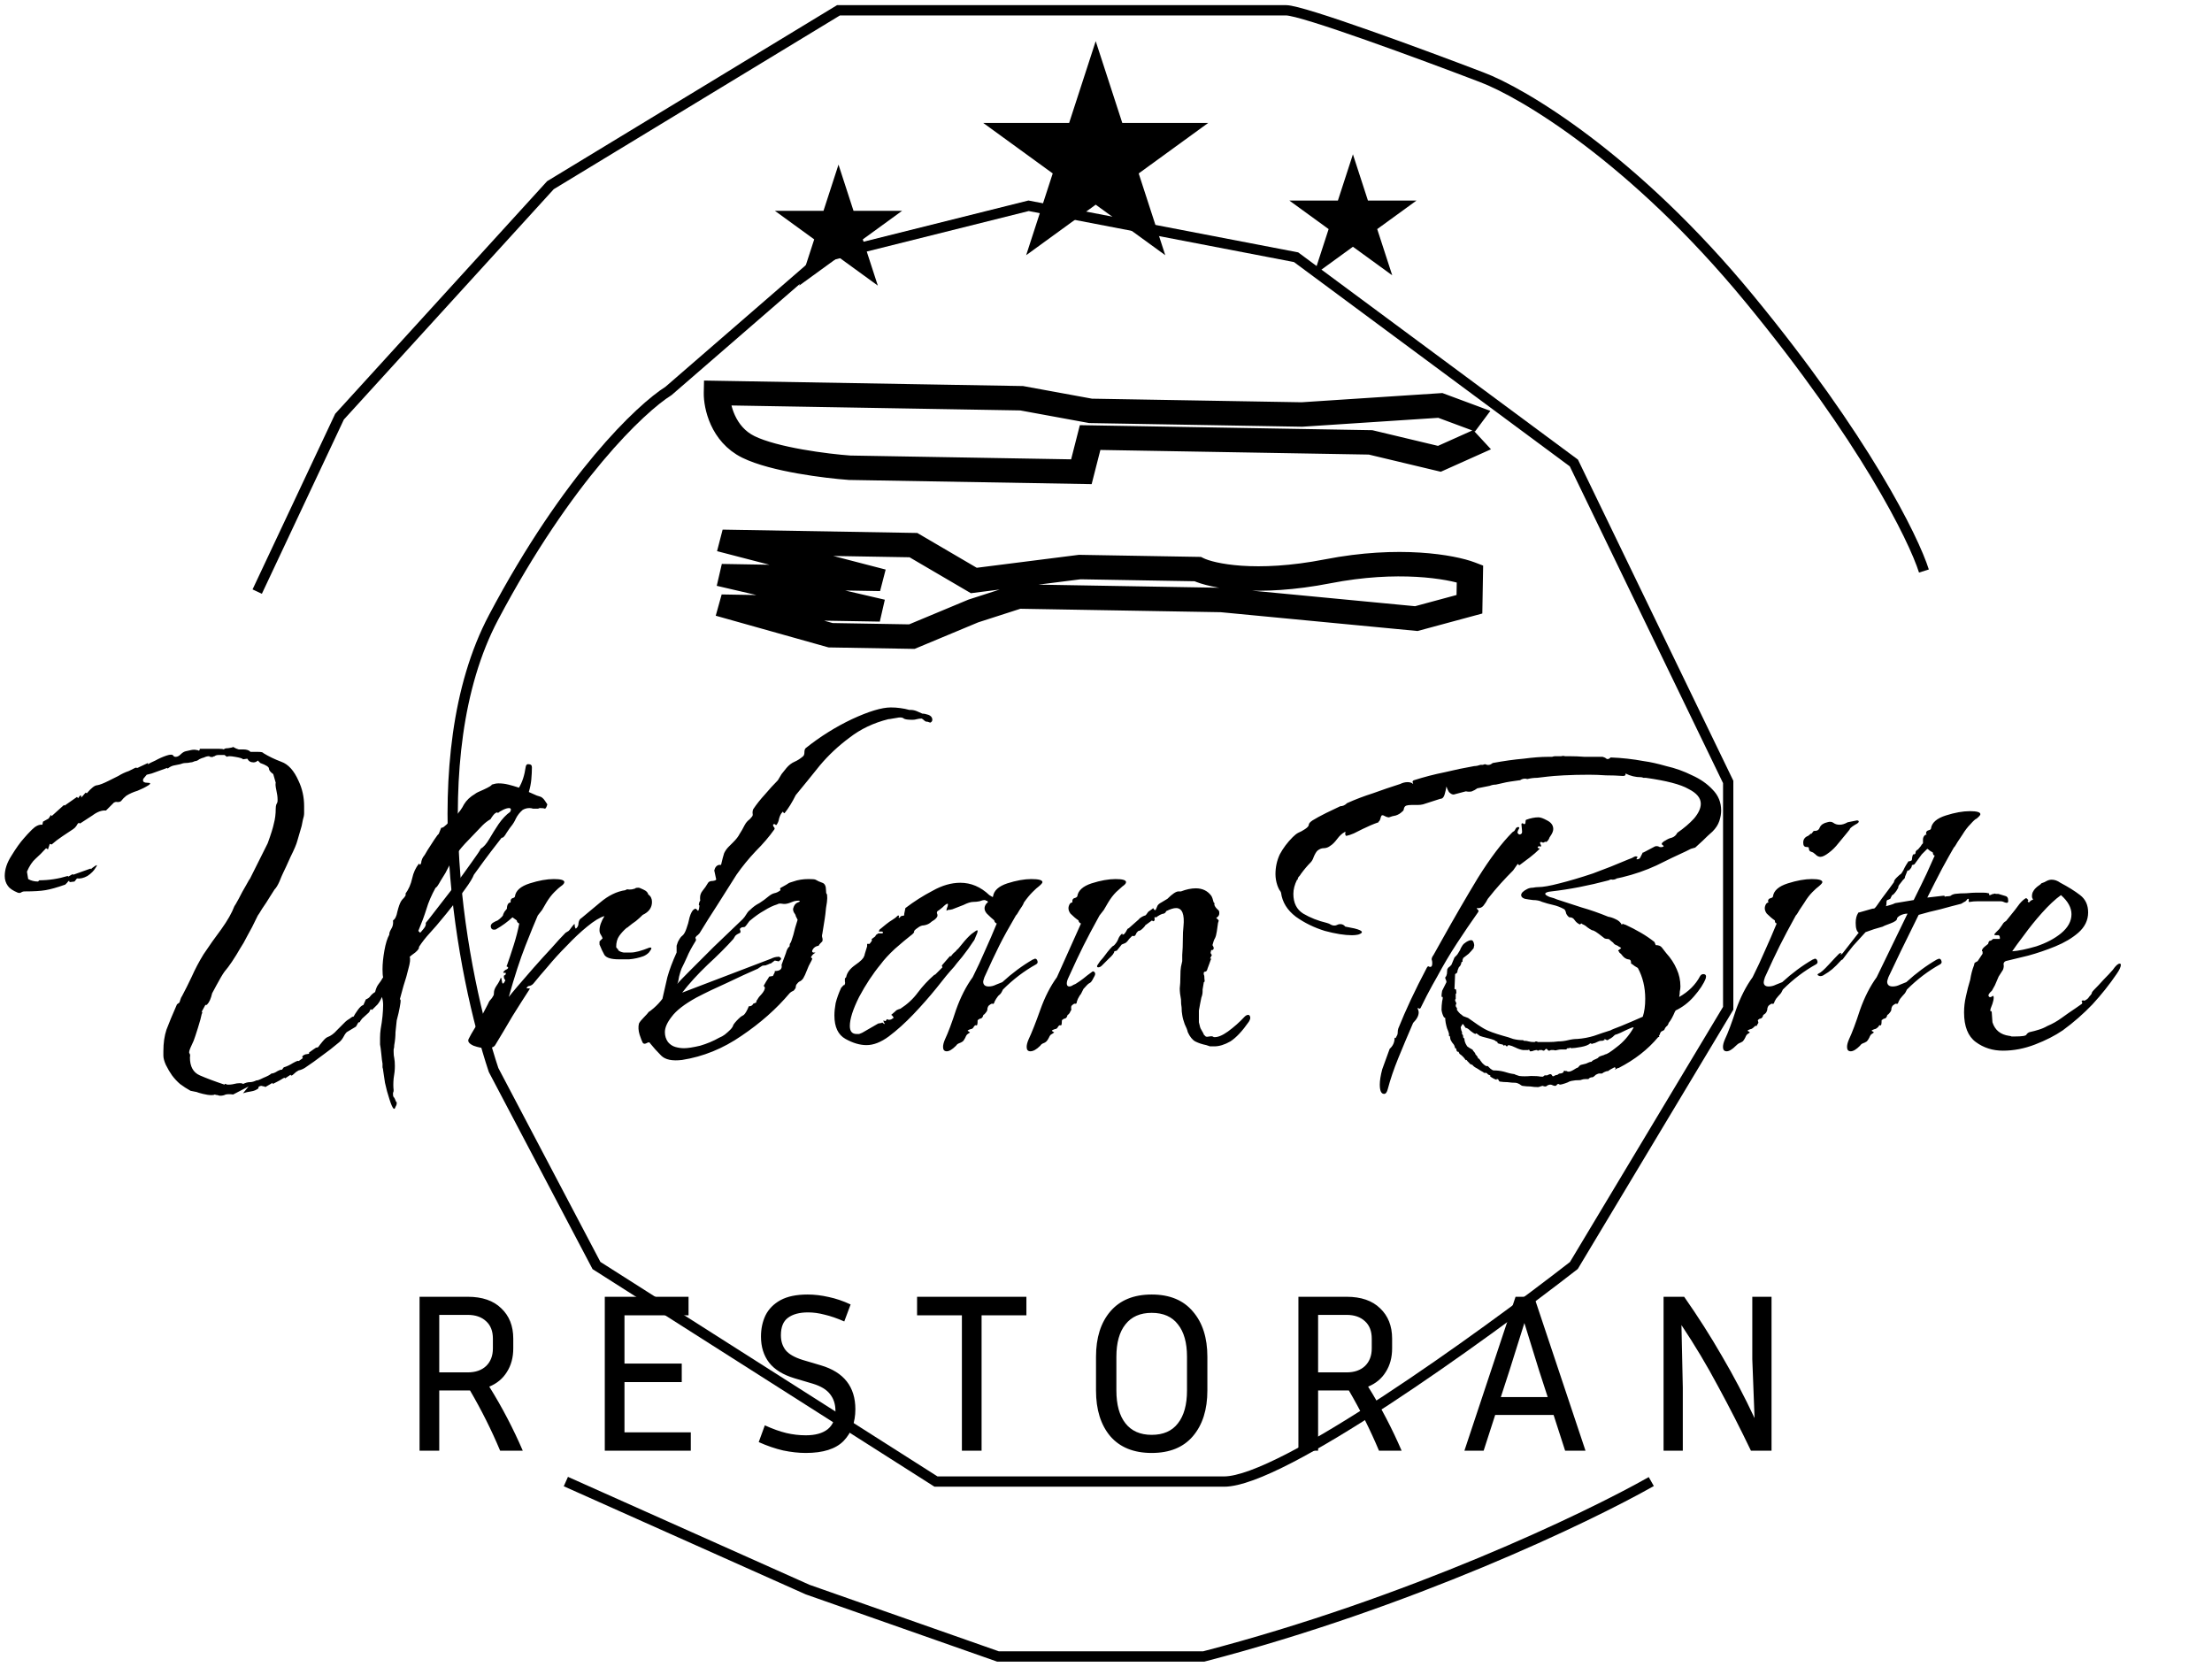 <svg width="215" height="162" viewBox="0 0 215 162" fill="none" xmlns="http://www.w3.org/2000/svg">
<path d="M38.26 107.76C38.14 107.64 38 107.32 37.84 106.8C37.68 106.32 37.54 105.8 37.42 105.24C37.34 104.68 37.28 104.28 37.24 104.04C37.24 103.96 37.22 103.86 37.18 103.74C37.18 103.62 37.18 103.5 37.18 103.38C37.14 103.18 37.1 102.86 37.06 102.42C37.02 102.02 36.98 101.72 36.94 101.52C36.94 101.32 36.94 101.1 36.94 100.86C36.94 100.58 36.96 100.3 37 100.02C37.08 99.58 37.14 99.16 37.18 98.76C37.22 98.32 37.24 97.96 37.24 97.68C37.24 97.4 37.2 97.14 37.12 96.9C37 97.18 36.86 97.42 36.7 97.62C36.54 97.78 36.36 97.96 36.16 98.16C36.12 98.12 36.08 98.1 36.04 98.1C36.04 98.1 36.02 98.12 35.98 98.16C35.98 98.2 35.94 98.28 35.86 98.4L35.2 99C35.16 99.04 35.1 99.12 35.02 99.24C34.98 99.36 34.92 99.4 34.84 99.36L34.6 99.78L33.7 100.32C33.58 100.44 33.46 100.62 33.34 100.86C33.22 101.06 33.08 101.22 32.92 101.34C32.4 101.78 31.86 102.2 31.3 102.6C30.78 103 30.22 103.4 29.62 103.8C29.42 103.92 29.22 104 29.02 104.04C28.86 104.12 28.7 104.24 28.54 104.4C28.38 104.56 28.28 104.58 28.24 104.46L27.7 104.82C27.7 104.82 27.7 104.8 27.7 104.76C27.7 104.76 27.68 104.76 27.64 104.76C27.6 104.76 27.52 104.8 27.4 104.88C27.28 104.96 27.1 105.06 26.86 105.18L26.5 105.36V105.24L25.78 105.66L25.72 105.6C25.64 105.6 25.54 105.58 25.42 105.54C25.3 105.54 25.2 105.58 25.12 105.66V105.78C24.92 105.94 24.68 106.04 24.4 106.08C24.12 106.12 23.86 106.18 23.62 106.26L24.16 105.6L22.66 106.38C22.38 106.34 22.14 106.34 21.94 106.38C21.78 106.46 21.6 106.5 21.4 106.5C21.32 106.5 21.24 106.48 21.16 106.44C21.08 106.44 20.98 106.42 20.86 106.38C20.82 106.42 20.72 106.44 20.56 106.44C20.32 106.44 20.04 106.4 19.72 106.32C19.4 106.24 19.2 106.18 19.12 106.14L18.52 106.02C18.16 105.82 17.82 105.6 17.5 105.36C17.22 105.12 16.96 104.84 16.72 104.52C16.52 104.24 16.32 103.9 16.12 103.5C15.96 103.14 15.88 102.84 15.88 102.6V102.18C15.88 101.38 15.98 100.68 16.18 100.08C16.42 99.44 16.76 98.62 17.2 97.62L17.44 97.44C17.48 97.32 17.52 97.2 17.56 97.08C17.6 96.96 17.64 96.88 17.68 96.84C18 96.24 18.32 95.6 18.64 94.92C18.96 94.2 19.34 93.48 19.78 92.76C20.34 91.92 20.92 91.1 21.52 90.3C22.12 89.46 22.54 88.72 22.78 88.08C22.82 88.04 22.96 87.8 23.2 87.36C23.44 86.88 23.68 86.44 23.92 86.04C24.16 85.6 24.28 85.4 24.28 85.44C24.28 85.44 24.4 85.2 24.64 84.72C24.88 84.24 25.14 83.72 25.42 83.16C25.7 82.6 25.9 82.2 26.02 81.96C26.34 81.08 26.54 80.44 26.62 80.04C26.74 79.6 26.8 79.12 26.8 78.6C26.8 78.44 26.82 78.3 26.86 78.18C26.94 78.06 26.98 77.94 26.98 77.82V77.7C26.98 77.46 26.94 77.16 26.86 76.8C26.78 76.44 26.76 76.2 26.8 76.08L26.56 75.24C26.28 75.04 26.14 74.86 26.14 74.7C26.14 74.54 25.86 74.36 25.3 74.16L25.06 73.92C24.94 74.04 24.8 74.1 24.64 74.1C24.36 74.1 24.16 73.98 24.04 73.74L23.62 73.8C23.58 73.72 23.32 73.64 22.84 73.56C22.4 73.48 22.14 73.48 22.06 73.56L21.82 73.38C21.7 73.38 21.52 73.38 21.28 73.38C21.08 73.38 20.94 73.42 20.86 73.5C20.82 73.5 20.76 73.52 20.68 73.56C20.64 73.6 20.58 73.6 20.5 73.56C20.46 73.56 20.42 73.56 20.38 73.56C20.38 73.52 20.36 73.5 20.32 73.5C20.16 73.5 20 73.54 19.84 73.62C19.68 73.66 19.52 73.72 19.36 73.8C19.32 73.84 19.26 73.88 19.18 73.92C19.1 73.96 19.02 73.98 18.94 73.98C18.78 74.06 18.64 74.1 18.52 74.1C18.36 74.14 18.2 74.16 18.04 74.16C17.88 74.16 17.7 74.2 17.5 74.28C17.34 74.32 17.14 74.36 16.9 74.4C16.7 74.44 16.5 74.54 16.3 74.7L16.24 74.64L14.74 75.18L14.26 75.3L13.96 75.66C13.92 75.7 13.9 75.76 13.9 75.84C13.9 76 14.04 76.08 14.32 76.08C14.64 76.08 14.68 76.16 14.44 76.32C14.12 76.52 13.76 76.7 13.36 76.86C12.96 76.98 12.6 77.14 12.28 77.34C12.08 77.5 11.92 77.66 11.8 77.82C11.72 77.94 11.54 77.98 11.26 77.94L11.08 78L10.3 78.78C9.9 78.74 9.46 78.9 8.98 79.26C8.5 79.58 8.1 79.84 7.78 80.04L7.66 79.98C7.58 80.02 7.5 80.12 7.42 80.28C7.34 80.4 7.24 80.5 7.12 80.58C6.76 80.82 6.4 81.06 6.04 81.3C5.68 81.54 5.34 81.8 5.02 82.08L4.84 82.02L4.66 82.56L4.48 82.44C4.12 82.84 3.78 83.18 3.46 83.46C3.14 83.74 2.86 84.16 2.62 84.72L2.74 85.44C3.02 85.6 3.34 85.68 3.7 85.68L3.82 85.56C4.74 85.56 5.66 85.42 6.58 85.14L6.64 85.2L7.06 84.96L7.12 85.02L8.8 84.42L8.86 84.48C8.86 84.44 8.98 84.34 9.22 84.18C9.46 84.02 9.48 84.08 9.28 84.36C9.12 84.64 8.86 84.9 8.5 85.14C8.14 85.34 7.8 85.42 7.48 85.38L7.24 85.68L6.76 85.74C6.76 85.66 6.74 85.62 6.7 85.62C6.66 85.62 6.6 85.68 6.52 85.8C6.44 85.88 6.38 85.94 6.34 85.98C5.54 86.26 4.9 86.44 4.42 86.52C3.94 86.6 3.28 86.64 2.44 86.64H2.38C2.26 86.64 2.14 86.68 2.02 86.76C1.94 86.8 1.84 86.8 1.72 86.76C1.24 86.56 0.92 86.34 0.76 86.1C0.56 85.82 0.46 85.5 0.46 85.14C0.46 84.5 0.68 83.84 1.12 83.16C1.56 82.44 1.96 81.88 2.32 81.48C2.52 81.24 2.78 80.96 3.1 80.64C3.46 80.28 3.8 80.12 4.12 80.16L4.18 79.86L4.72 79.56L4.96 79.2L5.02 79.32L6.22 78.24L6.28 78.3L7.48 77.46L7.6 77.58C7.64 77.5 7.7 77.42 7.78 77.34C7.86 77.26 7.9 77.32 7.9 77.52L8.32 77.04L8.44 77.1C8.88 76.58 9.22 76.32 9.46 76.32C9.7 76.28 10.06 76.14 10.54 75.9C10.86 75.74 11.18 75.58 11.5 75.42C11.82 75.22 12.16 75.06 12.52 74.94L13.12 74.64C13.2 74.6 13.26 74.6 13.3 74.64C13.38 74.64 13.44 74.62 13.48 74.58L14.38 74.16V74.28C14.5 74.2 14.74 74.08 15.1 73.92C15.46 73.72 15.82 73.56 16.18 73.44C16.54 73.32 16.76 73.32 16.84 73.44C16.88 73.52 16.96 73.56 17.08 73.56C17.24 73.56 17.4 73.48 17.56 73.32C17.72 73.16 17.88 73.06 18.04 73.02C18.2 72.98 18.38 72.94 18.58 72.9C18.78 72.86 18.96 72.86 19.12 72.9C19.2 72.9 19.26 72.92 19.3 72.96C19.38 72.96 19.42 72.9 19.42 72.78H20.62C20.86 72.78 21.08 72.78 21.28 72.78C21.52 72.78 21.68 72.8 21.76 72.84C21.8 72.76 21.94 72.72 22.18 72.72C22.46 72.68 22.62 72.64 22.66 72.6C22.86 72.72 23.04 72.8 23.2 72.84C23.36 72.84 23.5 72.84 23.62 72.84C23.98 72.84 24.22 72.92 24.34 73.08C24.62 73.08 24.88 73.08 25.12 73.08C25.4 73.08 25.56 73.12 25.6 73.2C26.12 73.52 26.7 73.8 27.34 74.04C28.02 74.28 28.58 74.9 29.02 75.9C29.38 76.66 29.56 77.48 29.56 78.36C29.56 78.56 29.56 78.78 29.56 79.02C29.56 79.22 29.52 79.44 29.44 79.68L29.32 80.28L28.9 81.72C28.82 82.04 28.6 82.56 28.24 83.28C27.92 84 27.68 84.52 27.52 84.84C27.44 85 27.32 85.28 27.16 85.68C27 86.04 26.84 86.3 26.68 86.46C26.68 86.46 26.54 86.68 26.26 87.12C26.02 87.52 25.76 87.92 25.48 88.32C25.24 88.72 25.1 88.94 25.06 88.98C24.66 89.82 24.32 90.48 24.04 90.96C23.8 91.44 23.56 91.86 23.32 92.22C23.12 92.58 22.86 93 22.54 93.48C22.3 93.84 22.06 94.16 21.82 94.44C21.62 94.72 21.36 95.16 21.04 95.76L20.62 96.54C20.5 97.06 20.34 97.42 20.14 97.62C20.14 97.66 20.08 97.68 19.96 97.68L19.6 98.34C19.68 98.34 19.68 98.42 19.6 98.58C19.56 98.82 19.44 99.26 19.24 99.9C19.04 100.54 18.9 100.96 18.82 101.16L18.52 101.82C18.4 102.1 18.36 102.28 18.4 102.36C18.48 102.44 18.5 102.58 18.46 102.78C18.46 103.66 18.78 104.24 19.42 104.52C20.06 104.8 20.86 105.1 21.82 105.42C21.86 105.34 21.9 105.32 21.94 105.36C22.02 105.4 22.08 105.42 22.12 105.42H22.24C22.44 105.42 22.7 105.38 23.02 105.3C23.38 105.26 23.58 105.28 23.62 105.36C23.86 105.24 24.08 105.18 24.28 105.18C24.48 105.18 24.7 105.12 24.94 105C24.98 105.04 25.2 104.96 25.6 104.76C26 104.6 26.26 104.46 26.38 104.34C26.54 104.34 26.74 104.26 26.98 104.1C27.22 103.98 27.36 103.94 27.4 103.98L27.58 103.74C27.86 103.66 28.16 103.52 28.48 103.32C28.84 103.12 29.02 103.06 29.02 103.14L29.44 102.84C29.4 102.8 29.38 102.76 29.38 102.72C29.38 102.64 29.48 102.56 29.68 102.48C29.88 102.44 30 102.42 30.04 102.42V102.3L30.46 102L30.64 101.88C30.68 101.84 30.72 101.82 30.76 101.82C30.84 101.82 30.9 101.8 30.94 101.76C31.02 101.64 31.16 101.46 31.36 101.22C31.56 100.98 31.72 100.84 31.84 100.8C32.16 100.68 32.46 100.46 32.74 100.14C33.06 99.82 33.34 99.54 33.58 99.3C33.66 99.22 33.8 99.12 34 99C34.2 98.84 34.32 98.78 34.36 98.82C34.44 98.66 34.58 98.44 34.78 98.16C34.98 97.88 35.16 97.72 35.32 97.68L35.56 97.14C35.76 97.06 35.9 96.96 35.98 96.84C36.1 96.68 36.26 96.54 36.46 96.42C36.54 96.1 36.64 95.86 36.76 95.7C36.92 95.5 37.08 95.26 37.24 94.98C37.2 94.86 37.18 94.6 37.18 94.2C37.18 93.68 37.24 93.08 37.36 92.4C37.48 91.72 37.64 91.2 37.84 90.84V90.78C37.84 90.66 37.9 90.5 38.02 90.3C38.18 90.06 38.24 89.78 38.2 89.46C38.4 89.34 38.54 89.06 38.62 88.62C38.74 88.14 38.86 87.8 38.98 87.6C39.02 87.52 39.12 87.4 39.28 87.24C39.44 87.04 39.48 86.92 39.4 86.88C39.72 86.44 39.94 85.94 40.06 85.38C40.18 84.82 40.4 84.34 40.72 83.94L40.84 84.06C40.92 83.94 40.96 83.82 40.96 83.7C41 83.54 41.06 83.4 41.14 83.28C41.22 83.2 41.36 82.98 41.56 82.62C41.8 82.26 42.02 81.92 42.22 81.6C42.46 81.24 42.6 81.06 42.64 81.06L42.88 80.46C43 80.46 43.12 80.4 43.24 80.28C43.4 80.16 43.5 80.06 43.54 79.98C43.54 79.82 43.66 79.62 43.9 79.38C44.14 79.14 44.28 79.1 44.32 79.26C44.64 78.94 44.9 78.58 45.1 78.18C45.34 77.78 45.7 77.44 46.18 77.16C46.26 77.08 46.54 76.94 47.02 76.74C47.54 76.5 47.8 76.34 47.8 76.26C48.04 76.18 48.26 76.14 48.46 76.14C48.78 76.14 49.1 76.18 49.42 76.26C49.74 76.34 50.02 76.42 50.26 76.5L50.44 76.56C50.76 76.04 50.98 75.36 51.1 74.52C51.14 74.32 51.24 74.24 51.4 74.28C51.6 74.28 51.7 74.38 51.7 74.58C51.7 74.94 51.68 75.34 51.64 75.78C51.6 76.18 51.52 76.58 51.4 76.98C51.6 77.06 51.78 77.14 51.94 77.22C52.1 77.3 52.26 77.36 52.42 77.4C52.62 77.44 52.8 77.58 52.96 77.82C53.12 78.06 53.2 78.18 53.2 78.18C53.12 78.46 53.04 78.6 52.96 78.6C52.88 78.56 52.72 78.54 52.48 78.54C52.44 78.54 52.38 78.56 52.3 78.6C52.26 78.6 52.2 78.6 52.12 78.6C52.04 78.6 51.94 78.6 51.82 78.6C51.7 78.56 51.58 78.54 51.46 78.54C51.22 78.54 51 78.6 50.8 78.72C50.52 78.96 50.3 79.24 50.14 79.56C50.02 79.84 49.86 80.1 49.66 80.34C49.62 80.38 49.48 80.58 49.24 80.94C49.04 81.3 48.88 81.46 48.76 81.42C48.32 81.98 47.98 82.42 47.74 82.74C47.5 83.06 47.26 83.38 47.02 83.7C46.82 83.98 46.5 84.42 46.06 85.02C45.94 85.34 45.66 85.8 45.22 86.4C44.82 86.96 44.4 87.52 43.96 88.08C43.52 88.64 43.18 89.06 42.94 89.34C42.62 89.74 42.24 90.18 41.8 90.66C41.36 91.14 41 91.6 40.72 92.04C40.76 92.16 40.64 92.34 40.36 92.58C40.08 92.78 39.9 92.92 39.82 93C39.9 93.2 39.86 93.58 39.7 94.14C39.58 94.66 39.42 95.22 39.22 95.82C39.06 96.38 38.94 96.82 38.86 97.14C38.94 97.1 38.96 97.22 38.92 97.5C38.88 97.78 38.82 98.1 38.74 98.46C38.66 98.78 38.6 99.02 38.56 99.18C38.52 99.54 38.48 99.92 38.44 100.32C38.44 100.72 38.4 101.14 38.32 101.58C38.32 101.74 38.3 101.88 38.26 102C38.26 102.08 38.26 102.16 38.26 102.24C38.26 102.48 38.28 102.68 38.32 102.84C38.36 103.04 38.38 103.3 38.38 103.62C38.38 103.98 38.34 104.38 38.26 104.82C38.22 105.26 38.22 105.64 38.26 105.96C38.26 106.08 38.24 106.16 38.2 106.2C38.2 106.28 38.2 106.34 38.2 106.38C38.2 106.5 38.22 106.58 38.26 106.62C38.34 106.7 38.42 106.86 38.5 107.1C38.54 107.06 38.56 107.1 38.56 107.22C38.56 107.34 38.52 107.46 38.44 107.58C38.4 107.74 38.34 107.8 38.26 107.76ZM40.84 90.66C40.92 90.58 41.04 90.44 41.2 90.24C41.36 90.04 41.42 89.86 41.38 89.7C41.46 89.62 41.76 89.24 42.28 88.56C42.84 87.84 43.46 87.04 44.14 86.16C44.82 85.24 45.4 84.44 45.88 83.76C46.4 83.04 46.68 82.62 46.72 82.5C47 82.34 47.28 82.02 47.56 81.54C47.84 81.06 48.14 80.58 48.46 80.1C48.82 79.58 49.2 79.18 49.6 78.9C49.6 78.86 49.6 78.84 49.6 78.84C49.64 78.8 49.66 78.76 49.66 78.72C49.66 78.6 49.6 78.54 49.48 78.54C49.32 78.54 49.12 78.6 48.88 78.72C48.64 78.84 48.48 78.94 48.4 79.02L48.34 78.96C48.22 78.96 48.08 79.06 47.92 79.26C47.8 79.42 47.72 79.54 47.68 79.62C47.4 79.78 47.14 79.98 46.9 80.22L45.58 81.6C45.06 82.12 44.62 82.64 44.26 83.16C43.94 83.64 43.62 84.2 43.3 84.84C43.26 84.92 43.1 85.18 42.82 85.62C42.58 86.06 42.42 86.28 42.34 86.28C41.94 87 41.64 87.7 41.44 88.38C41.24 89.02 40.98 89.72 40.66 90.48L40.84 90.66ZM47.291 101.88C46.891 101.88 46.471 101.8 46.031 101.64C45.591 101.44 45.431 101.22 45.551 100.98C45.711 100.66 45.891 100.34 46.091 100.02C46.331 99.66 46.551 99.28 46.751 98.88L47.411 97.62C47.491 97.42 47.571 97.28 47.651 97.2C47.771 97.08 47.871 96.94 47.951 96.78C47.991 96.74 48.011 96.64 48.011 96.48C48.011 96.28 48.091 96.06 48.251 95.82C48.451 95.54 48.591 95.28 48.671 95.04C48.711 95 48.751 95.12 48.791 95.4C48.831 95.68 48.931 95.66 49.091 95.34C49.131 95.3 49.111 95.24 49.031 95.16C48.991 95.08 48.971 95 48.971 94.92C48.971 94.84 48.991 94.8 49.031 94.8C49.111 94.76 49.151 94.72 49.151 94.68C49.191 94.56 49.151 94.52 49.031 94.56C48.951 94.56 48.911 94.54 48.911 94.5C48.991 94.38 49.071 94.3 49.151 94.26C49.271 94.22 49.351 94.16 49.391 94.08C49.391 94 49.351 93.96 49.271 93.96C49.231 93.92 49.231 93.88 49.271 93.84C49.471 93.28 49.691 92.62 49.931 91.86C50.171 91.1 50.351 90.4 50.471 89.76C50.471 89.76 50.431 89.74 50.351 89.7C50.271 89.62 50.231 89.54 50.231 89.46L49.811 89.16C49.331 89.6 48.811 89.98 48.251 90.3C48.211 90.34 48.131 90.36 48.011 90.36C47.851 90.36 47.751 90.28 47.711 90.12C47.671 89.96 47.731 89.82 47.891 89.7C48.091 89.58 48.251 89.5 48.371 89.46C48.491 89.38 48.631 89.26 48.791 89.1C48.871 89.02 48.911 88.94 48.911 88.86C48.951 88.78 48.991 88.7 49.031 88.62L49.271 88.32C49.271 88.12 49.311 87.96 49.391 87.84C49.471 87.76 49.531 87.72 49.571 87.72C49.611 87.72 49.631 87.72 49.631 87.72V87.6C49.631 87.44 49.691 87.34 49.811 87.3C49.971 87.26 50.051 87.2 50.051 87.12C50.131 86.56 50.611 86.14 51.491 85.86C52.371 85.58 53.151 85.44 53.831 85.44C54.511 85.44 54.851 85.54 54.851 85.74C54.851 85.86 54.731 86 54.491 86.16C54.371 86.24 54.171 86.42 53.891 86.7C53.611 86.98 53.351 87.32 53.111 87.72L52.691 88.44L52.271 88.98C51.991 89.62 51.591 90.6 51.071 91.92C50.551 93.24 50.011 94.9 49.451 96.9C49.571 96.74 49.851 96.4 50.291 95.88C50.731 95.36 51.251 94.76 51.851 94.08C52.451 93.4 53.031 92.76 53.591 92.16C54.151 91.52 54.611 91.02 54.971 90.66L55.271 90.48C55.351 90.4 55.431 90.3 55.511 90.18C55.631 90.02 55.731 89.9 55.811 89.82C55.851 89.78 55.871 89.86 55.871 90.06C55.911 90.22 55.951 90.28 55.991 90.24C56.151 90.12 56.231 89.94 56.231 89.7C56.271 89.46 56.371 89.3 56.531 89.22C56.971 88.86 57.571 88.36 58.331 87.72C59.131 87.04 59.951 86.64 60.791 86.52C60.871 86.44 60.991 86.42 61.151 86.46C61.351 86.46 61.491 86.44 61.571 86.4C61.651 86.4 61.711 86.38 61.751 86.34C61.791 86.3 61.891 86.28 62.051 86.28C62.131 86.28 62.291 86.34 62.531 86.46C62.811 86.58 62.971 86.74 63.011 86.94C63.251 87.1 63.371 87.34 63.371 87.66C63.371 88.22 63.071 88.64 62.471 88.92C62.271 89.12 62.051 89.32 61.811 89.52C61.571 89.68 61.331 89.86 61.091 90.06C61.011 90.14 60.951 90.18 60.911 90.18C60.631 90.42 60.391 90.68 60.191 90.96C59.991 91.24 59.891 91.6 59.891 92.04C59.891 92.08 59.931 92.14 60.011 92.22C60.091 92.26 60.111 92.3 60.071 92.34C60.191 92.46 60.371 92.54 60.611 92.58C60.851 92.58 61.091 92.58 61.331 92.58C61.731 92.58 62.331 92.42 63.131 92.1H63.251C63.291 92.1 63.311 92.12 63.311 92.16C63.311 92.24 63.231 92.38 63.071 92.58C62.911 92.74 62.731 92.86 62.531 92.94C62.091 93.1 61.631 93.2 61.151 93.24C60.671 93.24 60.331 93.24 60.131 93.24C59.411 93.24 58.951 93.1 58.751 92.82C58.591 92.54 58.431 92.2 58.271 91.8V91.5L58.571 91.2C58.531 91.08 58.471 90.96 58.391 90.84C58.311 90.72 58.271 90.58 58.271 90.42C58.271 90.02 58.431 89.56 58.751 89.04C58.311 89.16 57.751 89.5 57.071 90.06C56.431 90.58 55.771 91.2 55.091 91.92C54.411 92.6 53.791 93.28 53.231 93.96C52.671 94.6 52.231 95.12 51.911 95.52C51.791 95.68 51.651 95.78 51.491 95.82C51.371 95.82 51.271 95.88 51.191 96C51.151 96.04 51.191 96.06 51.311 96.06C51.471 96.06 51.531 96.08 51.491 96.12C50.971 96.92 50.411 97.8 49.811 98.76C49.251 99.72 48.691 100.66 48.131 101.58C48.011 101.78 47.731 101.88 47.291 101.88ZM66.305 103.02C65.345 103.14 64.665 103 64.265 102.6C63.865 102.2 63.505 101.8 63.185 101.4C63.145 101.28 63.025 101.28 62.825 101.4C62.665 101.48 62.545 101.46 62.465 101.34C62.385 101.18 62.285 100.92 62.165 100.56C62.045 100.16 62.025 99.8 62.105 99.48C62.185 99.32 62.345 99.12 62.585 98.88C62.825 98.64 62.985 98.46 63.065 98.34C63.105 98.34 63.265 98.22 63.545 97.98C63.865 97.7 64.145 97.4 64.385 97.08C64.545 96.36 64.705 95.66 64.865 94.98C65.065 94.26 65.365 93.46 65.765 92.58V92.28C65.765 92.16 65.765 92.04 65.765 91.92C65.805 91.8 65.845 91.68 65.885 91.56C66.045 91.24 66.185 91.04 66.305 90.96C66.465 90.84 66.605 90.6 66.725 90.24C66.845 89.92 66.945 89.56 67.025 89.16C67.145 88.76 67.285 88.5 67.445 88.38C67.485 88.38 67.505 88.38 67.505 88.38C67.505 88.34 67.525 88.32 67.565 88.32C67.645 88.32 67.725 88.38 67.805 88.5C67.885 88.58 67.945 88.42 67.985 88.02L67.925 87.96C67.925 87.88 67.945 87.78 67.985 87.66C68.065 87.54 68.085 87.46 68.045 87.42V87.24C68.045 87 68.125 86.78 68.285 86.58C68.485 86.34 68.665 86.08 68.825 85.8C68.905 85.68 69.065 85.62 69.305 85.62C69.545 85.58 69.645 85.52 69.605 85.44L69.425 84.6C69.505 84.28 69.665 84.1 69.905 84.06H70.085C70.205 83.54 70.305 83.16 70.385 82.92C70.505 82.68 70.645 82.48 70.805 82.32L71.285 81.84C71.565 81.56 71.765 81.3 71.885 81.06C72.045 80.82 72.205 80.54 72.365 80.22C72.445 80.06 72.545 79.92 72.665 79.8C72.825 79.68 72.965 79.54 73.085 79.38C73.165 79.3 73.185 79.18 73.145 79.02C73.145 78.86 73.165 78.74 73.205 78.66C73.525 78.18 73.905 77.7 74.345 77.22C74.785 76.7 75.205 76.24 75.605 75.84C75.725 75.64 75.845 75.44 75.965 75.24C76.125 75.04 76.285 74.84 76.445 74.64C76.685 74.36 76.945 74.16 77.225 74.04C77.505 73.92 77.785 73.74 78.065 73.5C78.145 73.42 78.185 73.3 78.185 73.14C78.185 72.94 78.225 72.8 78.305 72.72C79.705 71.6 81.205 70.66 82.805 69.9C84.445 69.14 85.705 68.76 86.585 68.76C86.905 68.76 87.205 68.78 87.485 68.82C87.805 68.86 88.105 68.92 88.385 69H88.505C88.705 69 88.905 69.04 89.105 69.12C89.305 69.2 89.485 69.28 89.645 69.36C89.805 69.36 90.005 69.4 90.245 69.48C90.445 69.56 90.565 69.68 90.605 69.84C90.645 70 90.605 70.12 90.485 70.2C90.445 70.24 90.385 70.24 90.305 70.2C90.225 70.16 90.145 70.14 90.065 70.14C89.985 70.14 89.905 70.1 89.825 70.02C89.745 69.94 89.665 69.88 89.585 69.84C89.425 69.84 89.265 69.86 89.105 69.9C88.985 69.94 88.845 69.96 88.685 69.96C88.245 69.96 87.965 69.92 87.845 69.84C87.725 69.72 87.485 69.7 87.125 69.78C87.085 69.78 86.965 69.8 86.765 69.84C86.565 69.88 86.425 69.9 86.345 69.9C84.905 70.26 83.645 70.86 82.565 71.7C81.485 72.5 80.525 73.4 79.685 74.4C78.885 75.4 78.105 76.36 77.345 77.28C76.985 78 76.625 78.58 76.265 79.02C76.225 79.06 76.185 79.04 76.145 78.96C76.105 78.88 76.065 78.88 76.025 78.96C75.905 79.08 75.805 79.28 75.725 79.56C75.685 79.8 75.605 80 75.485 80.16C75.445 80.2 75.405 80.2 75.365 80.16C75.365 80.12 75.325 80.1 75.245 80.1C75.125 80.1 75.105 80.18 75.185 80.34C75.305 80.46 75.325 80.56 75.245 80.64C74.765 81.32 74.165 82.02 73.445 82.74C72.765 83.46 72.145 84.22 71.585 85.02C70.945 86.02 70.325 87 69.725 87.96C69.125 88.88 68.545 89.8 67.985 90.72C67.945 90.76 67.885 90.82 67.805 90.9C67.725 90.94 67.665 91 67.625 91.08C67.585 91.12 67.585 91.18 67.625 91.26C67.665 91.3 67.665 91.36 67.625 91.44C67.225 92.08 66.945 92.6 66.785 93C66.625 93.36 66.445 93.74 66.245 94.14C66.165 94.34 66.085 94.6 66.005 94.92C65.965 95.24 65.905 95.48 65.825 95.64C65.945 95.48 66.325 95.08 66.965 94.44C67.645 93.76 68.445 92.96 69.365 92.04C70.325 91.12 71.265 90.22 72.185 89.34C72.305 89.22 72.425 89.06 72.545 88.86C72.665 88.66 72.785 88.52 72.905 88.44C73.185 88.16 73.485 87.94 73.805 87.78C74.125 87.58 74.425 87.36 74.705 87.12C74.905 86.96 75.085 86.86 75.245 86.82C75.445 86.78 75.625 86.7 75.785 86.58C75.865 86.54 75.885 86.5 75.845 86.46C75.805 86.38 75.825 86.32 75.905 86.28C76.345 86.04 76.585 85.9 76.625 85.86C76.665 85.82 76.825 85.76 77.105 85.68C77.545 85.52 78.045 85.44 78.605 85.44C78.965 85.44 79.185 85.46 79.265 85.5C79.465 85.62 79.685 85.72 79.925 85.8C80.165 85.88 80.285 86.12 80.285 86.52C80.285 86.72 80.305 86.84 80.345 86.88C80.385 86.88 80.405 87.02 80.405 87.3C80.405 87.5 80.365 87.82 80.285 88.26C80.245 88.7 80.205 89.04 80.165 89.28L79.925 90.78C79.885 90.9 79.885 91.02 79.925 91.14C79.965 91.26 79.965 91.38 79.925 91.5C79.885 91.54 79.825 91.6 79.745 91.68C79.665 91.76 79.605 91.84 79.565 91.92C79.285 91.96 79.085 92.1 78.965 92.34C78.885 92.54 78.985 92.62 79.265 92.58C79.225 92.62 79.145 92.68 79.025 92.76C78.945 92.84 78.885 92.92 78.845 93C78.805 93.04 78.825 93.08 78.905 93.12C78.985 93.12 78.945 93.26 78.785 93.54C78.665 93.74 78.545 94 78.425 94.32C78.305 94.64 78.185 94.9 78.065 95.1C77.945 95.26 77.825 95.36 77.705 95.4C77.625 95.44 77.525 95.54 77.405 95.7C77.365 95.78 77.345 95.86 77.345 95.94C77.345 96.02 77.305 96.1 77.225 96.18C77.185 96.26 77.105 96.32 76.985 96.36C76.905 96.4 76.825 96.46 76.745 96.54C75.465 98.06 73.905 99.44 72.065 100.68C70.265 101.92 68.345 102.7 66.305 103.02ZM66.485 101.88C66.845 101.88 67.365 101.8 68.045 101.64C68.725 101.44 69.345 101.18 69.905 100.86C70.105 100.78 70.285 100.68 70.445 100.56C70.645 100.4 70.825 100.24 70.985 100.08C71.145 99.92 71.245 99.76 71.285 99.6C71.445 99.36 71.685 99.1 72.005 98.82L72.305 98.64C72.465 98.48 72.625 98.2 72.785 97.8H72.905C73.065 97.76 73.165 97.68 73.205 97.56L73.505 97.44C73.505 97.32 73.545 97.22 73.625 97.14C73.705 96.98 73.845 96.8 74.045 96.6C74.245 96.36 74.345 96.16 74.345 96C74.345 95.96 74.305 95.9 74.225 95.82C74.265 95.74 74.345 95.6 74.465 95.4C74.625 95.16 74.725 95 74.765 94.92L75.125 94.86L75.305 94.5V94.38C75.825 94.38 76.045 94.18 75.965 93.78L76.385 92.64C76.465 92.32 76.585 92.1 76.745 91.98C76.745 91.82 76.765 91.72 76.805 91.68C76.845 91.64 76.885 91.56 76.925 91.44C77.045 91.12 77.165 90.7 77.285 90.18C77.445 89.66 77.525 89.4 77.525 89.4L77.345 89.04C77.345 88.96 77.285 88.84 77.165 88.68C77.085 88.52 77.065 88.38 77.105 88.26C77.185 87.98 77.325 87.8 77.525 87.72C77.765 87.64 77.805 87.58 77.645 87.54H77.585C77.465 87.54 77.325 87.56 77.165 87.6C77.045 87.64 76.885 87.7 76.685 87.78C76.445 87.86 76.225 87.88 76.025 87.84C75.825 87.8 75.665 87.82 75.545 87.9C75.145 88.02 74.725 88.22 74.285 88.5C73.845 88.74 73.365 89.08 72.845 89.52C72.805 89.56 72.745 89.64 72.665 89.76C72.585 89.88 72.505 89.98 72.425 90.06C72.385 90.1 72.305 90.12 72.185 90.12C72.105 90.12 72.025 90.16 71.945 90.24C71.905 90.28 71.905 90.34 71.945 90.42C71.985 90.5 71.985 90.58 71.945 90.66C71.865 90.7 71.785 90.74 71.705 90.78C71.625 90.82 71.545 90.88 71.465 90.96L71.285 91.26C70.605 92.02 69.765 92.86 68.765 93.78C67.805 94.7 66.985 95.6 66.305 96.48L74.945 93.18C75.185 93.06 75.405 93 75.605 93C75.685 92.96 75.785 93 75.905 93.12C75.945 93.2 75.905 93.28 75.785 93.36C75.705 93.44 75.645 93.46 75.605 93.42L75.305 93.36C75.265 93.4 75.185 93.46 75.065 93.54C74.985 93.62 74.905 93.66 74.825 93.66C74.665 93.74 74.565 93.78 74.525 93.78C74.485 93.82 74.405 93.84 74.285 93.84C74.165 93.84 74.085 93.86 74.045 93.9C73.965 93.94 73.905 93.98 73.865 94.02C73.825 94.02 73.765 94.06 73.685 94.14C72.765 94.54 71.765 95 70.685 95.52C69.605 96 68.605 96.48 67.685 96.96C66.525 97.6 65.725 98.22 65.285 98.82C64.845 99.38 64.625 99.88 64.625 100.32C64.625 100.68 64.725 101 64.925 101.28C65.125 101.52 65.365 101.68 65.645 101.76C65.925 101.84 66.205 101.88 66.485 101.88ZM92.022 102.18C91.782 102.18 91.662 102.04 91.662 101.76C91.662 101.56 91.722 101.32 91.842 101.04C92.162 100.36 92.522 99.4 92.922 98.16C93.362 96.92 93.902 95.86 94.542 94.98C94.982 94.1 95.382 93.24 95.742 92.4C96.142 91.52 96.522 90.64 96.882 89.76C96.882 89.76 96.842 89.74 96.762 89.7C96.682 89.62 96.642 89.54 96.642 89.46C96.442 89.3 96.202 89.08 95.922 88.8C95.642 88.48 95.622 88.16 95.862 87.84C95.942 87.76 95.982 87.72 95.982 87.72C96.022 87.72 96.042 87.72 96.042 87.72C96.042 87.68 96.022 87.66 95.982 87.66C95.982 87.66 95.982 87.64 95.982 87.6L95.922 87.54C95.882 87.54 95.842 87.54 95.802 87.54C95.802 87.5 95.782 87.48 95.742 87.48C95.582 87.48 95.402 87.52 95.202 87.6C95.002 87.64 94.802 87.66 94.602 87.66C94.362 87.66 94.042 87.76 93.642 87.96C93.242 88.12 92.882 88.26 92.562 88.38C92.402 88.42 92.302 88.44 92.262 88.44C92.262 88.4 92.182 88.42 92.022 88.5C91.982 88.54 91.982 88.48 92.022 88.32C92.102 88.12 92.142 87.98 92.142 87.9C92.142 87.86 92.122 87.84 92.082 87.84C92.002 87.84 91.842 87.96 91.602 88.2C91.362 88.4 91.202 88.52 91.122 88.56C91.082 88.6 91.062 88.66 91.062 88.74C91.102 88.82 91.122 88.9 91.122 88.98C91.122 89.1 91.022 89.24 90.822 89.4C90.622 89.52 90.482 89.62 90.402 89.7C90.242 89.82 90.042 89.9 89.802 89.94C89.602 89.94 89.402 90.02 89.202 90.18C88.962 90.34 88.842 90.46 88.842 90.54C88.882 90.62 88.762 90.76 88.482 90.96C88.122 91.24 87.622 91.66 86.982 92.22C86.382 92.78 85.922 93.28 85.602 93.72C84.842 94.64 84.142 95.7 83.502 96.9C82.902 98.1 82.602 99.04 82.602 99.72C82.602 100.24 82.822 100.5 83.262 100.5C83.342 100.5 83.422 100.5 83.502 100.5C83.582 100.46 83.682 100.42 83.802 100.38L85.362 99.48L85.722 99.42V99.36L85.962 99.54C86.002 99.5 85.982 99.44 85.902 99.36C85.862 99.24 85.862 99.18 85.902 99.18C85.942 99.18 85.962 99.2 85.962 99.24C86.002 99.24 86.042 99.24 86.082 99.24L86.202 99.06C86.202 99.06 86.262 99.08 86.382 99.12C86.542 99.12 86.662 99.08 86.742 99C86.862 98.96 86.882 98.9 86.802 98.82C86.762 98.74 86.702 98.68 86.622 98.64L87.042 98.28C87.082 98.2 87.242 98.12 87.522 98.04C88.202 97.6 88.762 97.08 89.202 96.48C89.682 95.84 90.222 95.26 90.822 94.74H90.882L91.602 94.02L91.542 93.84L92.322 92.94H92.442C92.482 92.86 92.562 92.76 92.682 92.64C92.842 92.52 92.942 92.42 92.982 92.34C93.062 92.3 93.242 92.1 93.522 91.74C93.842 91.34 94.142 91.02 94.422 90.78C94.742 90.54 94.922 90.42 94.962 90.42C95.002 90.42 95.022 90.44 95.022 90.48C95.022 90.6 94.962 90.78 94.842 91.02C94.762 91.26 94.682 91.42 94.602 91.5C94.322 91.94 93.962 92.44 93.522 93C93.082 93.52 92.822 93.84 92.742 93.96C92.262 94.48 91.682 95.18 91.002 96.06C90.322 96.9 89.582 97.74 88.782 98.58C87.982 99.42 87.182 100.14 86.382 100.74C85.622 101.3 84.902 101.58 84.222 101.58C83.582 101.58 82.902 101.38 82.182 100.98C81.462 100.58 81.102 99.82 81.102 98.7C81.102 98.34 81.142 97.94 81.222 97.5C81.342 97.02 81.522 96.52 81.762 96C81.762 96 81.802 95.96 81.882 95.88C81.962 95.76 82.022 95.72 82.062 95.76C82.142 95.64 82.162 95.52 82.122 95.4C82.122 95.24 82.122 95.14 82.122 95.1L82.242 94.98C82.322 94.54 82.622 94.14 83.142 93.78C83.662 93.42 83.942 93.14 83.982 92.94C84.022 92.9 84.042 92.84 84.042 92.76L84.282 91.98V91.74H84.522L84.702 91.5L84.762 91.38C84.682 91.34 84.702 91.28 84.822 91.2C84.982 91.08 85.062 91.02 85.062 91.02C85.102 90.94 85.142 90.88 85.182 90.84C85.262 90.8 85.322 90.76 85.362 90.72H85.782C85.862 90.6 85.822 90.54 85.662 90.54C85.502 90.54 85.422 90.54 85.422 90.54C85.422 90.5 85.422 90.48 85.422 90.48C85.462 90.44 85.482 90.4 85.482 90.36L86.142 89.82C86.342 89.66 86.542 89.52 86.742 89.4C86.942 89.28 87.122 89.14 87.282 88.98C87.402 88.98 87.422 89.04 87.342 89.16C87.382 89.24 87.422 89.24 87.462 89.16C87.542 89.08 87.582 89.04 87.582 89.04L87.882 88.98V88.92C87.882 88.84 87.902 88.72 87.942 88.56C87.982 88.4 88.002 88.3 88.002 88.26C88.842 87.62 89.722 87.06 90.642 86.58C91.562 86.06 92.462 85.8 93.342 85.8C94.382 85.8 95.322 86.2 96.162 87L96.462 87.18C96.502 87.18 96.522 87.16 96.522 87.12C96.602 86.56 97.062 86.14 97.902 85.86C98.782 85.58 99.562 85.44 100.242 85.44C100.962 85.44 101.322 85.54 101.322 85.74C101.322 85.82 101.202 85.96 100.962 86.16C100.842 86.24 100.642 86.42 100.362 86.7C100.082 86.98 99.802 87.32 99.522 87.72C99.482 87.84 99.422 87.96 99.342 88.08C99.262 88.2 99.182 88.32 99.102 88.44C99.062 88.52 99.002 88.62 98.922 88.74C98.882 88.82 98.822 88.9 98.742 88.98C98.062 90.14 97.522 91.12 97.122 91.92C96.722 92.72 96.242 93.74 95.682 94.98C95.602 95.22 95.562 95.36 95.562 95.4C95.562 95.72 95.742 95.88 96.102 95.88C96.342 95.88 96.582 95.82 96.822 95.7L97.422 95.46C98.382 94.58 99.382 93.84 100.422 93.24C100.462 93.24 100.482 93.24 100.482 93.24C100.522 93.2 100.562 93.18 100.602 93.18C100.722 93.18 100.802 93.26 100.842 93.42C100.882 93.54 100.842 93.64 100.722 93.72C99.562 94.36 98.482 95.18 97.482 96.18C97.442 96.26 97.402 96.34 97.362 96.42C97.322 96.5 97.262 96.58 97.182 96.66C97.062 96.74 96.942 96.88 96.822 97.08C96.702 97.28 96.642 97.4 96.642 97.44C96.602 97.56 96.542 97.6 96.462 97.56C96.422 97.52 96.302 97.58 96.102 97.74C96.062 97.78 96.022 97.86 95.982 97.98C95.982 98.1 95.962 98.2 95.922 98.28C95.842 98.4 95.762 98.5 95.682 98.58C95.602 98.62 95.562 98.66 95.562 98.7C95.522 98.86 95.442 98.96 95.322 99C95.242 99 95.162 99.04 95.082 99.12C95.042 99.12 95.022 99.14 95.022 99.18C95.022 99.54 94.982 99.7 94.902 99.66C94.822 99.62 94.742 99.66 94.662 99.78C94.582 99.94 94.482 100.02 94.362 100.02C94.122 100.1 94.022 100.16 94.062 100.2C94.142 100.24 94.202 100.28 94.242 100.32C94.322 100.32 94.262 100.38 94.062 100.5C93.982 100.54 93.902 100.66 93.822 100.86C93.742 101.02 93.662 101.14 93.582 101.22C93.462 101.3 93.342 101.36 93.222 101.4C93.102 101.44 93.002 101.52 92.922 101.64C92.562 102 92.262 102.18 92.022 102.18ZM100.149 102.18C99.909 102.18 99.789 102.04 99.789 101.76C99.789 101.56 99.849 101.32 99.969 101.04C100.289 100.36 100.669 99.4 101.109 98.16C101.549 96.92 102.089 95.86 102.729 94.98L105.069 89.76C105.069 89.76 105.029 89.74 104.949 89.7C104.869 89.62 104.829 89.54 104.829 89.46C104.589 89.3 104.329 89.08 104.049 88.8C103.809 88.48 103.789 88.16 103.989 87.84C104.069 87.76 104.129 87.72 104.169 87.72C104.209 87.72 104.229 87.72 104.229 87.72V87.6C104.229 87.44 104.289 87.34 104.409 87.3C104.569 87.26 104.669 87.2 104.709 87.12C104.789 86.56 105.249 86.14 106.089 85.86C106.969 85.58 107.749 85.44 108.429 85.44C109.109 85.44 109.449 85.54 109.449 85.74C109.449 85.86 109.329 86 109.089 86.16C109.009 86.24 108.809 86.42 108.489 86.7C108.209 86.98 107.949 87.32 107.709 87.72L107.289 88.44L106.869 88.98C106.229 90.14 105.709 91.12 105.309 91.92C104.909 92.72 104.429 93.74 103.869 94.98C103.749 95.22 103.689 95.42 103.689 95.58C103.689 95.78 103.769 95.88 103.929 95.88C104.009 95.88 104.089 95.86 104.169 95.82C104.289 95.74 104.409 95.68 104.529 95.64C104.849 95.44 105.109 95.26 105.309 95.1C105.549 94.9 105.809 94.7 106.089 94.5C106.209 94.38 106.309 94.38 106.389 94.5C106.469 94.58 106.469 94.7 106.389 94.86C106.229 95.18 106.109 95.38 106.029 95.46C105.989 95.5 105.929 95.54 105.849 95.58C105.769 95.62 105.589 95.8 105.309 96.12L105.069 96.6C104.989 96.68 104.889 96.84 104.769 97.08C104.689 97.28 104.649 97.4 104.649 97.44C104.649 97.52 104.609 97.56 104.529 97.56C104.449 97.52 104.329 97.58 104.169 97.74C104.129 97.78 104.109 97.86 104.109 97.98C104.149 98.1 104.129 98.2 104.049 98.28C104.009 98.4 103.949 98.5 103.869 98.58C103.789 98.62 103.749 98.66 103.749 98.7C103.709 98.86 103.629 98.96 103.509 99C103.429 99 103.349 99.04 103.269 99.12C103.229 99.12 103.209 99.16 103.209 99.24C103.209 99.56 103.169 99.7 103.089 99.66C103.009 99.62 102.929 99.66 102.849 99.78C102.769 99.94 102.669 100.02 102.549 100.02C102.309 100.1 102.209 100.16 102.249 100.2C102.289 100.24 102.349 100.28 102.429 100.32C102.509 100.32 102.449 100.38 102.249 100.5C102.129 100.54 102.029 100.66 101.949 100.86C101.869 101.02 101.789 101.14 101.709 101.22C101.629 101.3 101.529 101.36 101.409 101.4C101.289 101.44 101.189 101.52 101.109 101.64C100.749 102 100.429 102.18 100.149 102.18ZM118.029 101.7C117.869 101.7 117.729 101.7 117.609 101.7C117.489 101.66 117.369 101.62 117.249 101.58C116.849 101.5 116.489 101.38 116.169 101.22C115.889 101.06 115.649 100.76 115.449 100.32C115.409 100.12 115.309 99.86 115.149 99.54C115.029 99.22 114.949 98.92 114.909 98.64C114.869 98.44 114.849 98.2 114.849 97.92C114.809 97.72 114.789 97.46 114.789 97.14C114.709 96.74 114.669 96.38 114.669 96.06C114.709 95.74 114.729 95.36 114.729 94.92C114.729 94.48 114.749 94.16 114.789 93.96C114.869 93.6 114.909 93.42 114.909 93.42C114.909 93.38 114.909 93.18 114.909 92.82C114.949 92.34 114.969 91.84 114.969 91.32C114.969 90.8 114.989 90.38 115.029 90.06C115.149 88.86 114.909 88.26 114.309 88.26C114.069 88.26 113.749 88.36 113.349 88.56C113.309 88.68 113.229 88.76 113.109 88.8C113.029 88.8 112.909 88.84 112.749 88.92L112.449 89.1C112.449 89.14 112.409 89.16 112.329 89.16C112.249 89.12 112.209 89.14 112.209 89.22C112.249 89.38 112.229 89.48 112.149 89.52C112.109 89.56 112.049 89.54 111.969 89.46L111.309 89.94C111.309 89.98 111.249 90.06 111.129 90.18L111.069 90.24C110.909 90.4 110.769 90.48 110.649 90.48L110.469 90.66C110.469 90.7 110.429 90.78 110.349 90.9C110.309 90.98 110.209 91 110.049 90.96L109.749 91.26C109.589 91.5 109.449 91.64 109.329 91.68C109.249 91.72 109.149 91.76 109.029 91.8L108.549 92.4L108.309 92.46C108.309 92.62 108.129 92.86 107.769 93.18C107.449 93.5 107.229 93.72 107.109 93.84C106.989 93.96 106.869 94.02 106.749 94.02C106.669 94.02 106.629 93.98 106.629 93.9C106.629 93.86 106.729 93.7 106.929 93.42C107.089 93.26 107.329 92.96 107.649 92.52C108.009 92.08 108.209 91.88 108.249 91.92C108.449 91.72 108.589 91.52 108.669 91.32C108.749 91.08 108.889 90.88 109.089 90.72C109.089 90.76 109.089 90.8 109.089 90.84C109.129 90.84 109.149 90.84 109.149 90.84C109.229 90.84 109.329 90.74 109.449 90.54C109.569 90.3 109.649 90.2 109.689 90.24L110.709 89.34C110.709 89.3 110.809 89.22 111.009 89.1C111.169 89.02 111.269 88.98 111.309 88.98C111.349 88.98 111.449 88.86 111.609 88.62L112.029 88.32C112.069 88.24 112.109 88.26 112.149 88.38C112.229 88.46 112.289 88.48 112.329 88.44L112.509 88.02C112.589 87.9 112.709 87.8 112.869 87.72C113.069 87.6 113.269 87.48 113.469 87.36C113.949 86.88 114.309 86.64 114.549 86.64H114.789C115.309 86.44 115.789 86.34 116.229 86.34C116.869 86.34 117.369 86.58 117.729 87.06C117.809 87.18 117.889 87.4 117.969 87.72C118.049 87.76 118.069 87.82 118.029 87.9C118.029 87.94 118.049 88 118.089 88.08C118.129 88.16 118.209 88.26 118.329 88.38C118.449 88.46 118.509 88.56 118.509 88.68V88.8C118.509 88.96 118.409 89.1 118.209 89.22C118.409 89.38 118.489 89.48 118.449 89.52C118.449 89.52 118.429 89.58 118.389 89.7L118.269 90.54C118.229 90.82 118.169 91.04 118.089 91.2C118.009 91.32 117.929 91.54 117.849 91.86C118.009 92.1 118.009 92.26 117.849 92.34H117.729L117.669 92.58C117.669 92.66 117.709 92.74 117.789 92.82L117.609 93.18C117.649 93.14 117.669 93.14 117.669 93.18C117.709 93.18 117.729 93.18 117.729 93.18C117.689 93.26 117.629 93.42 117.549 93.66C117.469 93.86 117.409 94.02 117.369 94.14C117.329 94.34 117.249 94.44 117.129 94.44C117.009 94.44 116.969 94.54 117.009 94.74C117.049 94.78 117.069 94.92 117.069 95.16C117.109 95.36 117.089 95.46 117.009 95.46L116.889 96.18V96.36C116.889 96.56 116.849 96.76 116.769 96.96C116.729 97.16 116.689 97.36 116.649 97.56C116.609 97.76 116.569 97.98 116.529 98.22C116.529 98.42 116.529 98.62 116.529 98.82C116.529 98.98 116.529 99.16 116.529 99.36C116.569 99.52 116.609 99.68 116.649 99.84C116.649 99.88 116.709 100 116.829 100.2C116.949 100.4 117.009 100.52 117.009 100.56L117.189 100.74C117.269 100.78 117.389 100.78 117.549 100.74C117.749 100.7 117.889 100.72 117.969 100.8C118.329 100.84 118.789 100.66 119.349 100.26C119.949 99.82 120.489 99.34 120.969 98.82C121.089 98.7 121.209 98.64 121.329 98.64C121.409 98.64 121.469 98.7 121.509 98.82C121.549 98.94 121.509 99.1 121.389 99.3C120.749 100.22 120.149 100.86 119.589 101.22C119.029 101.54 118.509 101.7 118.029 101.7ZM149.472 105.66C149.232 105.66 148.992 105.64 148.752 105.6C148.512 105.6 148.252 105.58 147.972 105.54C147.932 105.54 147.832 105.48 147.672 105.36C147.512 105.28 147.392 105.24 147.312 105.24C147.072 105.24 146.812 105.22 146.532 105.18C146.292 105.18 146.032 105.16 145.752 105.12C145.712 105.08 145.672 105.02 145.632 104.94C145.632 104.9 145.592 104.88 145.512 104.88C145.472 104.88 145.452 104.88 145.452 104.88C145.492 104.92 145.492 104.94 145.452 104.94C145.412 104.94 145.312 104.9 145.152 104.82C145.032 104.74 144.932 104.68 144.852 104.64V104.52C144.692 104.48 144.592 104.42 144.552 104.34C144.512 104.3 144.472 104.28 144.432 104.28H144.312C144.232 104.28 144.192 104.26 144.192 104.22C144.032 104.14 143.832 104.02 143.592 103.86C143.352 103.74 143.192 103.62 143.112 103.5C142.952 103.46 142.852 103.4 142.812 103.32C142.772 103.28 142.712 103.22 142.632 103.14C142.592 103.06 142.552 103.02 142.512 103.02C142.512 103.06 142.492 103.06 142.452 103.02C142.292 102.78 142.092 102.58 141.852 102.42C141.852 102.38 141.832 102.34 141.792 102.3C141.792 102.3 141.792 102.28 141.792 102.24C141.712 102.24 141.652 102.22 141.612 102.18C141.572 102.1 141.552 102.04 141.552 102C141.552 101.92 141.512 101.88 141.432 101.88C141.392 101.68 141.332 101.54 141.252 101.46C141.172 101.38 141.092 101.26 141.012 101.1C140.972 101.02 140.952 100.94 140.952 100.86C140.952 100.74 140.912 100.68 140.832 100.68V100.62C140.872 100.54 140.812 100.32 140.652 99.96C140.532 99.56 140.472 99.22 140.472 98.94L140.352 98.88C140.232 98.68 140.152 98.44 140.112 98.16C140.112 97.88 140.132 97.6 140.172 97.32C140.252 97 140.252 96.86 140.172 96.9C140.092 96.94 140.092 96.74 140.172 96.3L140.592 95.46C140.592 95.38 140.572 95.3 140.532 95.22C140.492 95.14 140.472 95.08 140.472 95.04C140.472 95 140.492 94.96 140.532 94.92C140.572 94.88 140.592 94.84 140.592 94.8C140.632 94.72 140.652 94.6 140.652 94.44C140.652 94.28 140.672 94.18 140.712 94.14C140.752 94.06 140.812 94 140.892 93.96C140.972 93.88 141.032 93.82 141.072 93.78L141.372 93.06C141.452 92.98 141.512 92.92 141.552 92.88C141.632 92.8 141.692 92.72 141.732 92.64C141.812 92.52 141.872 92.42 141.912 92.34C141.952 92.22 142.012 92.1 142.092 91.98C142.132 91.9 142.192 91.82 142.272 91.74C142.392 91.66 142.472 91.6 142.512 91.56C142.712 91.44 142.872 91.38 142.992 91.38C143.152 91.38 143.252 91.54 143.292 91.86L143.232 92.16C143.072 92.36 142.912 92.54 142.752 92.7C142.592 92.82 142.412 92.96 142.212 93.12C142.212 93.16 142.192 93.22 142.152 93.3C142.152 93.34 142.152 93.4 142.152 93.48C142.072 93.48 142.032 93.52 142.032 93.6C142.032 93.64 142.012 93.7 141.972 93.78C141.972 93.82 141.912 93.9 141.792 94.02C141.752 94.1 141.712 94.2 141.672 94.32C141.672 94.4 141.652 94.48 141.612 94.56L141.432 94.68L141.372 96.12C141.412 96.16 141.452 96.16 141.492 96.12C141.532 96.2 141.552 96.32 141.552 96.48V96.54L141.492 96.6V97.08C141.452 97.12 141.432 97.16 141.432 97.2C141.432 97.24 141.452 97.3 141.492 97.38C141.532 97.42 141.552 97.48 141.552 97.56C141.512 97.6 141.492 97.66 141.492 97.74C141.492 97.82 141.532 97.9 141.612 97.98V98.16C141.692 98.28 141.792 98.4 141.912 98.52C142.032 98.6 142.132 98.68 142.212 98.76L142.692 98.94C143.412 99.46 143.952 99.82 144.312 100.02C144.672 100.22 145.272 100.44 146.112 100.68C146.432 100.76 146.752 100.86 147.072 100.98C147.392 101.06 147.712 101.1 148.032 101.1C148.072 101.1 148.092 101.12 148.092 101.16C148.092 101.16 148.112 101.16 148.152 101.16C148.312 101.16 148.452 101.18 148.572 101.22C148.732 101.26 148.892 101.28 149.052 101.28C149.092 101.28 149.132 101.28 149.172 101.28C149.212 101.24 149.252 101.22 149.292 101.22C149.372 101.22 149.432 101.24 149.472 101.28C149.512 101.28 149.552 101.28 149.592 101.28C149.912 101.28 150.232 101.28 150.552 101.28C150.872 101.28 151.172 101.26 151.452 101.22C151.772 101.22 152.092 101.18 152.412 101.1C152.732 101.02 153.032 100.98 153.312 100.98C153.872 100.94 154.412 100.84 154.932 100.68C155.492 100.48 156.032 100.3 156.552 100.14C156.592 100.1 156.932 99.96 157.572 99.72C158.252 99.44 158.952 99.14 159.672 98.82C159.832 98.34 159.912 97.76 159.912 97.08C159.912 95.96 159.672 94.96 159.192 94.08C159.192 94.08 159.092 94.02 158.892 93.9C158.692 93.74 158.572 93.66 158.532 93.66V93.54C158.532 93.34 158.432 93.24 158.232 93.24C158.032 93.2 157.852 93.08 157.692 92.88C157.612 92.76 157.512 92.66 157.392 92.58V92.52C157.272 92.44 157.252 92.38 157.332 92.34C157.452 92.26 157.532 92.2 157.572 92.16L157.452 92.04H157.392C157.312 91.96 157.212 91.9 157.092 91.86C156.972 91.82 156.872 91.74 156.792 91.62L156.492 91.38C156.452 91.3 156.372 91.26 156.252 91.26C156.132 91.26 156.032 91.24 155.952 91.2C155.792 91.08 155.612 90.94 155.412 90.78C155.212 90.62 155.012 90.5 154.812 90.42H154.752C154.592 90.34 154.432 90.24 154.272 90.12C154.152 90 153.992 89.9 153.792 89.82C153.752 89.74 153.692 89.74 153.612 89.82C153.572 89.86 153.532 89.86 153.492 89.82C153.332 89.74 153.192 89.62 153.072 89.46C152.952 89.26 152.792 89.16 152.592 89.16H152.532C152.412 89.08 152.312 88.96 152.232 88.8C152.192 88.6 152.132 88.46 152.052 88.38C151.692 88.18 151.332 88.04 150.972 87.96C150.612 87.88 150.252 87.78 149.892 87.66C149.652 87.54 149.352 87.48 148.992 87.48C148.672 87.44 148.412 87.4 148.212 87.36C147.972 87.28 147.852 87.16 147.852 87C147.852 86.8 148.052 86.6 148.452 86.4C148.612 86.32 148.792 86.28 148.992 86.28C149.192 86.24 149.372 86.22 149.532 86.22C149.972 86.22 150.652 86.1 151.572 85.86C152.532 85.62 153.612 85.3 154.812 84.9C156.012 84.46 157.172 84 158.292 83.52C158.532 83.44 158.712 83.36 158.832 83.28C158.992 83.2 159.112 83.22 159.192 83.34C159.112 83.34 159.072 83.4 159.072 83.52C159.272 83.52 159.392 83.46 159.432 83.34C159.512 83.18 159.592 83.02 159.672 82.86H159.732L160.872 82.26C161.032 82.22 161.172 82.24 161.292 82.32C161.452 82.36 161.592 82.34 161.712 82.26C161.672 82.18 161.612 82.12 161.532 82.08C161.492 82 161.532 81.92 161.652 81.84C161.732 81.76 161.792 81.72 161.832 81.72C162.072 81.56 162.292 81.46 162.492 81.42C162.732 81.34 162.912 81.18 163.032 80.94C163.672 80.5 164.212 80.04 164.652 79.56C165.092 79.04 165.312 78.56 165.312 78.12C165.312 77.56 164.912 77.08 164.112 76.68C163.352 76.24 161.972 75.88 159.972 75.6C159.892 75.6 159.812 75.6 159.732 75.6C159.652 75.56 159.572 75.54 159.492 75.54C158.972 75.54 158.472 75.42 157.992 75.18C158.032 75.34 157.952 75.42 157.752 75.42C157.192 75.38 156.632 75.36 156.072 75.36C155.512 75.32 154.972 75.3 154.452 75.3C153.572 75.3 152.752 75.32 151.992 75.36C151.272 75.4 150.752 75.44 150.432 75.48C150.112 75.52 149.772 75.56 149.412 75.6C149.092 75.6 148.772 75.64 148.452 75.72C148.212 75.64 147.972 75.68 147.732 75.84H147.672C147.392 75.88 147.112 75.92 146.832 75.96C146.552 76 146.252 76.06 145.932 76.14C145.772 76.18 145.592 76.22 145.392 76.26C145.192 76.26 144.992 76.3 144.792 76.38L143.592 76.62C143.432 76.74 143.252 76.84 143.052 76.92C142.892 76.96 142.712 76.96 142.512 76.92H142.452L141.312 77.22H141.252C141.132 77.22 140.992 77.14 140.832 76.98C140.712 76.78 140.632 76.6 140.592 76.44C140.552 76.68 140.492 76.94 140.412 77.22C140.332 77.5 140.192 77.64 139.992 77.64L138.312 78.18C138.152 78.22 137.972 78.24 137.772 78.24C137.572 78.24 137.372 78.24 137.172 78.24C136.972 78.24 136.812 78.26 136.692 78.3C136.572 78.34 136.492 78.44 136.452 78.6C136.452 78.72 136.392 78.82 136.272 78.9C136.112 79.06 135.912 79.18 135.672 79.26C135.432 79.3 135.212 79.36 135.012 79.44H134.952C134.872 79.44 134.752 79.4 134.592 79.32C134.472 79.24 134.372 79.22 134.292 79.26C134.252 79.3 134.212 79.4 134.172 79.56C134.132 79.72 134.072 79.82 133.992 79.86V79.92C133.752 80 133.492 80.1 133.212 80.22C132.932 80.34 132.672 80.46 132.432 80.58C132.192 80.7 131.912 80.84 131.592 81C131.312 81.12 131.072 81.2 130.872 81.24C130.792 81.24 130.752 81.16 130.752 81C130.792 80.84 130.772 80.8 130.692 80.88C130.452 81 130.212 81.22 129.972 81.54C129.732 81.86 129.512 82.08 129.312 82.2C129.112 82.36 128.892 82.44 128.652 82.44C128.452 82.44 128.252 82.52 128.052 82.68C127.932 82.8 127.812 83 127.692 83.28C127.612 83.52 127.512 83.7 127.392 83.82C127.072 84.14 126.752 84.52 126.432 84.96C126.392 85.04 126.332 85.12 126.252 85.2C126.172 85.28 126.132 85.38 126.132 85.5H126.072C125.832 85.98 125.712 86.44 125.712 86.88C125.712 87.76 126.032 88.4 126.672 88.8C127.352 89.2 128.112 89.5 128.952 89.7C129.112 89.74 129.252 89.8 129.372 89.88C129.532 89.96 129.692 89.98 129.852 89.94C130.012 89.86 130.152 89.82 130.272 89.82C130.472 89.82 130.632 89.9 130.752 90.06L131.652 90.24C132.132 90.36 132.372 90.48 132.372 90.6C132.372 90.68 132.252 90.76 132.012 90.84C131.812 90.88 131.612 90.9 131.412 90.9C130.692 90.9 129.812 90.76 128.772 90.48C127.732 90.16 126.792 89.7 125.952 89.1C125.112 88.46 124.632 87.68 124.512 86.76C124.512 86.72 124.452 86.62 124.332 86.46C124.252 86.3 124.192 86.16 124.152 86.04C124.032 85.68 123.972 85.32 123.972 84.96C123.972 84.28 124.112 83.64 124.392 83.04C124.712 82.44 125.132 81.88 125.652 81.36C125.852 81.16 126.032 81.02 126.192 80.94C126.392 80.86 126.612 80.74 126.852 80.58C127.092 80.42 127.212 80.28 127.212 80.16C127.212 80.04 127.332 79.9 127.572 79.74C127.892 79.54 128.332 79.3 128.892 79.02C129.492 78.74 129.952 78.52 130.272 78.36C130.512 78.36 130.732 78.26 130.932 78.06C131.732 77.7 132.572 77.38 133.452 77.1C134.332 76.78 135.212 76.48 136.092 76.2C136.332 76.08 136.572 76.02 136.812 76.02C137.052 76.02 137.232 76.08 137.352 76.2C137.352 76.12 137.332 76.06 137.292 76.02C137.292 75.94 137.332 75.88 137.412 75.84C138.412 75.52 139.412 75.26 140.412 75.06C141.412 74.82 142.372 74.62 143.292 74.46H143.352C143.472 74.46 143.652 74.42 143.892 74.34H143.952C144.032 74.34 144.092 74.34 144.132 74.34C144.212 74.3 144.292 74.28 144.372 74.28C144.612 74.4 144.852 74.36 145.092 74.16C146.172 73.96 147.172 73.82 148.092 73.74C149.012 73.62 149.792 73.56 150.432 73.56H150.612C150.692 73.56 150.772 73.56 150.852 73.56C150.972 73.52 151.072 73.5 151.152 73.5H151.752C151.872 73.46 151.992 73.46 152.112 73.5C152.272 73.5 152.392 73.5 152.472 73.5H152.532C153.012 73.5 153.512 73.52 154.032 73.56C154.592 73.56 155.152 73.56 155.712 73.56H155.772C155.932 73.6 156.052 73.66 156.132 73.74C156.252 73.82 156.392 73.78 156.552 73.62C157.632 73.66 158.712 73.78 159.792 73.98C160.392 74.06 161.112 74.22 161.952 74.46C162.832 74.66 163.672 74.96 164.472 75.36C165.272 75.72 165.932 76.18 166.452 76.74C167.012 77.3 167.292 77.98 167.292 78.78C167.292 79.1 167.232 79.44 167.112 79.8C166.992 80.16 166.772 80.5 166.452 80.82C166.132 81.1 165.812 81.4 165.492 81.72L164.772 82.38L164.352 82.5L163.872 82.74C162.992 83.14 162.032 83.6 160.992 84.12C159.952 84.6 158.852 84.98 157.692 85.26L157.152 85.38H157.092V85.44H157.032C156.952 85.48 156.852 85.5 156.732 85.5C156.612 85.46 156.492 85.48 156.372 85.56C154.412 86.08 152.552 86.44 150.792 86.64C150.392 86.68 150.192 86.76 150.192 86.88C150.192 86.96 150.332 87.06 150.612 87.18C150.932 87.26 151.172 87.34 151.332 87.42C152.092 87.66 152.892 87.92 153.732 88.2C154.572 88.44 155.432 88.74 156.312 89.1C156.552 89.14 156.792 89.22 157.032 89.34C157.312 89.46 157.512 89.64 157.632 89.88C157.672 89.8 157.732 89.78 157.812 89.82C157.892 89.86 157.952 89.88 157.992 89.88C158.512 90.12 159.012 90.38 159.492 90.66C159.972 90.94 160.412 91.24 160.812 91.56C160.892 91.76 160.932 91.86 160.932 91.86C161.212 91.86 161.412 91.94 161.532 92.1C161.652 92.26 161.792 92.44 161.952 92.64C162.392 93.12 162.732 93.64 162.972 94.2C163.212 94.72 163.332 95.28 163.332 95.88C163.332 96.04 163.312 96.2 163.272 96.36C163.272 96.52 163.252 96.7 163.212 96.9C164.132 96.38 164.812 95.7 165.252 94.86C165.332 94.74 165.432 94.68 165.552 94.68C165.792 94.68 165.872 94.82 165.792 95.1C165.592 95.62 165.212 96.2 164.652 96.84C164.132 97.44 163.532 97.9 162.852 98.22C162.852 98.26 162.832 98.3 162.792 98.34C162.592 98.82 162.392 99.18 162.192 99.42C162.152 99.58 162.072 99.7 161.952 99.78C161.872 99.86 161.812 99.96 161.772 100.08L161.712 100.14L161.472 100.26C161.432 100.3 161.392 100.36 161.352 100.44C161.352 100.52 161.312 100.6 161.232 100.68C161.312 100.76 161.292 100.8 161.172 100.8C160.172 102 158.892 103 157.332 103.8H157.272C156.992 103.96 156.892 104 156.972 103.92C157.052 103.88 157.052 103.82 156.972 103.74H156.912C156.592 103.9 156.392 104.02 156.312 104.1C156.192 104.1 156.052 104.14 155.892 104.22C155.772 104.3 155.712 104.34 155.712 104.34H155.412C155.372 104.34 155.272 104.38 155.112 104.46C154.992 104.58 154.892 104.66 154.812 104.7C154.612 104.7 154.472 104.76 154.392 104.88C154.312 104.88 154.212 104.88 154.092 104.88C153.972 104.88 153.852 104.9 153.732 104.94C153.692 104.98 153.492 105 153.132 105C152.812 105.04 152.612 105.08 152.532 105.12C152.492 105.16 152.352 105.22 152.112 105.3C151.872 105.38 151.712 105.42 151.632 105.42C151.592 105.42 151.552 105.4 151.512 105.36C151.512 105.36 151.492 105.36 151.452 105.36C151.412 105.36 151.372 105.38 151.332 105.42C151.292 105.5 151.232 105.54 151.152 105.54C151.072 105.54 150.992 105.52 150.912 105.48C150.832 105.44 150.752 105.42 150.672 105.42C150.632 105.42 150.552 105.44 150.432 105.48C150.352 105.56 150.272 105.6 150.192 105.6C150.112 105.6 150.032 105.58 149.952 105.54C149.912 105.54 149.832 105.56 149.712 105.6C149.632 105.64 149.552 105.66 149.472 105.66ZM134.532 106.32C134.252 106.32 134.112 106.02 134.112 105.42C134.112 105.02 134.192 104.52 134.352 103.92C134.552 103.36 134.792 102.7 135.072 101.94C135.392 101.66 135.552 101.3 135.552 100.86C135.632 100.9 135.672 100.9 135.672 100.86C135.712 100.78 135.732 100.74 135.732 100.74C135.812 100.62 135.852 100.5 135.852 100.38C135.852 100.22 135.872 100.08 135.912 99.96C136.632 98.16 137.552 96.2 138.672 94.08C138.752 93.92 138.832 93.88 138.912 93.96C139.032 94 139.112 93.98 139.152 93.9C139.192 93.86 139.212 93.76 139.212 93.6C139.212 93.48 139.192 93.36 139.152 93.24C139.152 93.12 139.212 92.98 139.332 92.82L140.172 91.32C141.332 89.24 142.492 87.24 143.652 85.32C144.852 83.4 145.972 81.92 147.012 80.88L147.192 80.76L147.372 80.46C147.372 80.46 147.412 80.44 147.492 80.4C147.572 80.36 147.632 80.38 147.672 80.46C147.672 80.5 147.632 80.58 147.552 80.7C147.512 80.82 147.492 80.9 147.492 80.94C147.612 81.14 147.752 81.16 147.912 81C147.952 80.92 147.952 80.74 147.912 80.46C147.872 80.18 147.872 80.04 147.912 80.04C147.992 80 148.032 80 148.032 80.04C148.072 80.08 148.112 80.1 148.152 80.1C148.232 80.1 148.272 80.04 148.272 79.92C148.272 79.8 148.292 79.72 148.332 79.68C148.772 79.52 149.172 79.44 149.532 79.44C149.732 79.44 150.012 79.54 150.372 79.74C150.772 79.94 150.972 80.22 150.972 80.58C150.972 80.78 150.872 81.02 150.672 81.3C150.632 81.34 150.592 81.42 150.552 81.54C150.512 81.62 150.452 81.7 150.372 81.78C150.332 81.82 150.292 81.84 150.252 81.84C150.252 81.8 150.212 81.8 150.132 81.84C150.092 81.88 150.032 81.9 149.952 81.9C149.912 81.86 149.852 81.84 149.772 81.84C149.692 81.84 149.672 81.9 149.712 82.02C149.792 82.14 149.812 82.22 149.772 82.26C149.732 82.3 149.692 82.3 149.652 82.26C149.612 82.22 149.552 82.24 149.472 82.32C149.432 82.36 149.452 82.4 149.532 82.44C149.652 82.44 149.672 82.48 149.592 82.56C149.352 82.8 149.052 83.06 148.692 83.34C148.372 83.58 148.052 83.82 147.732 84.06C147.692 84.1 147.652 84.1 147.612 84.06C147.572 83.98 147.532 83.96 147.492 84L147.072 84.6C146.672 85 146.272 85.42 145.872 85.86C145.472 86.3 145.052 86.8 144.612 87.36C144.492 87.6 144.352 87.82 144.192 88.02C144.032 88.22 143.812 88.3 143.532 88.26C143.532 88.3 143.572 88.36 143.652 88.44C143.732 88.48 143.732 88.56 143.652 88.68C142.972 89.64 142.292 90.64 141.612 91.68C140.932 92.72 140.292 93.8 139.692 94.92C139.412 95.4 139.072 96.02 138.672 96.78L138.132 97.86C138.092 97.98 138.032 98.04 137.952 98.04C137.912 98 137.852 97.98 137.772 97.98C137.852 98.14 137.892 98.28 137.892 98.4C137.892 98.72 137.712 99.06 137.352 99.42C136.832 100.62 136.352 101.76 135.912 102.84C135.472 103.92 135.132 104.92 134.892 105.84C134.812 106.16 134.692 106.32 134.532 106.32ZM149.712 104.64H149.832C149.912 104.68 150.012 104.64 150.132 104.52H150.372C150.532 104.44 150.632 104.4 150.672 104.4C150.752 104.4 150.812 104.44 150.852 104.52C150.892 104.64 150.992 104.64 151.152 104.52L151.392 104.46C151.472 104.38 151.552 104.34 151.632 104.34C151.712 104.34 151.792 104.32 151.872 104.28C151.952 104.24 151.992 104.18 151.992 104.1C152.032 104.06 152.092 104.06 152.172 104.1C152.252 104.1 152.292 104.1 152.292 104.1C152.332 104.14 152.372 104.16 152.412 104.16H152.472C152.592 104.16 152.752 104.1 152.952 103.98C153.152 103.86 153.252 103.8 153.252 103.8C153.332 103.8 153.412 103.74 153.492 103.62C153.572 103.54 153.632 103.5 153.672 103.5L154.152 103.38C154.392 103.26 154.572 103.2 154.692 103.2C154.732 103.12 154.852 103.04 155.052 102.96C155.252 102.88 155.352 102.82 155.352 102.78C155.432 102.7 155.552 102.64 155.712 102.6C155.872 102.56 155.972 102.52 156.012 102.48C156.172 102.48 156.552 102.24 157.152 101.76C157.792 101.28 158.332 100.66 158.772 99.9C158.812 99.82 158.692 99.84 158.412 99.96C158.132 100.08 157.832 100.22 157.512 100.38C157.232 100.5 157.072 100.56 157.032 100.56C156.992 100.56 156.892 100.64 156.732 100.8C156.572 100.92 156.472 100.98 156.432 100.98C156.352 101.06 156.272 101.1 156.192 101.1C156.192 101.1 156.112 101.06 155.952 100.98V101.1C155.872 101.1 155.812 101.12 155.772 101.16C155.732 101.16 155.672 101.16 155.592 101.16C155.512 101.16 155.392 101.2 155.232 101.28C155.072 101.36 154.972 101.4 154.932 101.4C154.892 101.4 154.832 101.42 154.752 101.46C154.712 101.46 154.652 101.44 154.572 101.4C154.412 101.56 154.112 101.68 153.672 101.76C153.232 101.84 152.912 101.88 152.712 101.88C152.672 101.88 152.652 101.88 152.652 101.88C152.692 101.84 152.692 101.82 152.652 101.82C152.612 101.82 152.572 101.84 152.532 101.88C152.492 101.88 152.432 101.88 152.352 101.88L152.232 102H151.752C151.632 102 151.492 102.02 151.332 102.06C151.212 102.1 151.112 102.1 151.032 102.06H150.912C150.872 102.06 150.812 102.06 150.732 102.06C150.692 102.1 150.632 102.12 150.552 102.12C150.512 102.12 150.472 102.1 150.432 102.06C150.432 102.02 150.392 101.98 150.312 101.94C150.272 101.94 150.232 101.96 150.192 102C150.152 102.08 150.092 102.12 150.012 102.12C149.972 102.12 149.932 102.1 149.892 102.06C149.892 102.06 149.872 102.06 149.832 102.06H149.592C149.592 102.1 149.552 102.12 149.472 102.12C149.432 102.12 149.412 102.1 149.412 102.06C149.412 102.06 149.392 102.06 149.352 102.06C149.272 102.06 149.172 102.08 149.052 102.12C148.972 102.16 148.892 102.18 148.812 102.18H148.692C148.692 102.1 148.652 102.04 148.572 102V102.06H148.032C147.792 102.02 147.552 101.94 147.312 101.82C147.072 101.7 146.852 101.62 146.652 101.58C146.612 101.58 146.572 101.6 146.532 101.64C146.532 101.68 146.512 101.7 146.472 101.7C146.432 101.7 146.392 101.68 146.352 101.64C146.352 101.6 146.332 101.58 146.292 101.58C146.252 101.58 146.212 101.6 146.172 101.64C146.172 101.64 146.132 101.6 146.052 101.52C145.972 101.52 145.812 101.48 145.572 101.4C145.572 101.28 145.512 101.22 145.392 101.22C145.392 101.14 145.152 101.04 144.672 100.92C144.192 100.8 143.912 100.72 143.832 100.68C143.792 100.64 143.712 100.58 143.592 100.5C143.512 100.42 143.452 100.42 143.412 100.5C143.292 100.46 143.132 100.36 142.932 100.2C142.732 100 142.572 99.9 142.452 99.9L142.212 99.54H142.152L141.972 99.84C141.972 99.88 141.992 99.98 142.032 100.14C142.112 100.3 142.132 100.42 142.092 100.5C142.172 100.54 142.212 100.62 142.212 100.74C142.212 100.86 142.252 100.92 142.332 100.92C142.332 101.16 142.412 101.4 142.572 101.64C142.572 101.68 142.672 101.76 142.872 101.88C143.112 102 143.212 102.08 143.172 102.12C143.332 102.28 143.412 102.4 143.412 102.48C143.572 102.64 143.652 102.76 143.652 102.84C143.692 102.88 143.712 102.9 143.712 102.9C143.752 102.9 143.772 102.9 143.772 102.9C143.812 102.98 143.912 103.12 144.072 103.32C144.272 103.52 144.412 103.62 144.492 103.62H144.612C144.652 103.66 144.732 103.74 144.852 103.86C145.012 103.98 145.112 104.04 145.152 104.04H145.212C145.532 104.04 145.852 104.08 146.172 104.16C146.532 104.28 146.872 104.36 147.192 104.4C147.192 104.4 147.232 104.42 147.312 104.46C147.432 104.5 147.552 104.54 147.672 104.58C147.992 104.62 148.372 104.62 148.812 104.58C149.252 104.58 149.552 104.6 149.712 104.64ZM176.948 83.28C176.828 83.28 176.708 83.24 176.588 83.16C176.508 83.08 176.388 82.98 176.228 82.86C176.148 82.82 176.048 82.78 175.928 82.74C175.848 82.66 175.808 82.54 175.808 82.38C175.768 82.34 175.688 82.32 175.568 82.32C175.368 82.32 175.268 82.18 175.268 81.9C175.268 81.58 175.428 81.36 175.748 81.24L176.048 81V81.06L176.288 80.76H176.408C176.648 80.76 176.808 80.64 176.888 80.4C177.008 80.16 177.248 80 177.608 79.92C177.848 79.84 178.048 79.86 178.208 79.98C178.368 80.1 178.568 80.16 178.808 80.16C179.048 80.16 179.308 80.08 179.588 79.92L180.488 79.74C180.608 79.74 180.668 79.78 180.668 79.86C180.668 79.94 180.548 80.04 180.308 80.16C180.108 80.28 179.968 80.38 179.888 80.46L179.828 80.52L179.768 80.64L179.528 80.94C179.288 81.22 179.008 81.56 178.688 81.96C178.408 82.32 178.108 82.62 177.788 82.86C177.428 83.14 177.148 83.28 176.948 83.28ZM167.828 102.18C167.588 102.18 167.468 102.04 167.468 101.76C167.468 101.56 167.528 101.32 167.648 101.04C167.968 100.36 168.328 99.4 168.728 98.16C169.168 96.92 169.708 95.86 170.348 94.98C170.788 94.1 171.188 93.24 171.548 92.4C171.948 91.52 172.328 90.64 172.688 89.76C172.688 89.76 172.648 89.74 172.568 89.7C172.528 89.62 172.508 89.54 172.508 89.46C172.268 89.3 172.008 89.08 171.728 88.8C171.488 88.48 171.468 88.16 171.668 87.84C171.748 87.76 171.808 87.72 171.848 87.72C171.888 87.72 171.908 87.72 171.908 87.72C171.908 87.68 171.888 87.66 171.848 87.66C171.848 87.62 171.848 87.6 171.848 87.6C171.848 87.44 171.928 87.34 172.088 87.3C172.248 87.26 172.328 87.2 172.328 87.12C172.408 86.56 172.888 86.14 173.768 85.86C174.648 85.58 175.428 85.44 176.108 85.44C176.788 85.44 177.128 85.54 177.128 85.74C177.128 85.82 177.008 85.96 176.768 86.16C176.648 86.24 176.448 86.42 176.168 86.7C175.888 86.98 175.628 87.32 175.388 87.72L174.908 88.44C174.868 88.52 174.808 88.62 174.728 88.74C174.688 88.82 174.628 88.9 174.548 88.98C173.908 90.14 173.388 91.12 172.988 91.92C172.588 92.72 172.108 93.74 171.548 94.98C171.468 95.22 171.428 95.38 171.428 95.46C171.428 95.74 171.588 95.88 171.908 95.88C172.148 95.88 172.388 95.82 172.628 95.7L173.228 95.46C174.188 94.58 175.188 93.84 176.228 93.24C176.268 93.24 176.288 93.24 176.288 93.24C176.328 93.2 176.368 93.18 176.408 93.18C176.528 93.18 176.608 93.26 176.648 93.42C176.688 93.54 176.648 93.64 176.528 93.72C175.368 94.36 174.288 95.18 173.288 96.18C173.248 96.26 173.208 96.34 173.168 96.42C173.128 96.5 173.068 96.58 172.988 96.66C172.908 96.74 172.788 96.88 172.628 97.08C172.508 97.28 172.448 97.4 172.448 97.44C172.408 97.56 172.348 97.6 172.268 97.56C172.228 97.52 172.108 97.58 171.908 97.74C171.868 97.78 171.828 97.86 171.788 97.98C171.788 98.1 171.768 98.2 171.728 98.28C171.688 98.4 171.608 98.5 171.488 98.58C171.408 98.62 171.368 98.66 171.368 98.7C171.328 98.86 171.248 98.96 171.128 99C171.048 99 170.968 99.04 170.888 99.12C170.848 99.16 170.848 99.22 170.888 99.3C170.928 99.38 170.908 99.46 170.828 99.54C170.788 99.66 170.748 99.72 170.708 99.72C170.668 99.68 170.608 99.7 170.528 99.78C170.368 99.94 170.248 100.02 170.168 100.02C169.928 100.1 169.828 100.16 169.868 100.2C169.948 100.24 170.008 100.28 170.048 100.32C170.128 100.32 170.068 100.38 169.868 100.5C169.788 100.54 169.708 100.66 169.628 100.86C169.548 101.02 169.468 101.14 169.388 101.22C169.268 101.3 169.148 101.36 169.028 101.4C168.948 101.44 168.848 101.52 168.728 101.64C168.368 102 168.068 102.18 167.828 102.18ZM179.887 102.18C179.647 102.18 179.527 102.04 179.527 101.76C179.527 101.56 179.587 101.32 179.707 101.04C180.027 100.36 180.387 99.4 180.787 98.16C181.227 96.92 181.767 95.86 182.407 94.98L185.407 88.8C185.167 88.8 184.927 88.86 184.687 88.98C184.487 89.1 184.387 89.2 184.387 89.28C184.387 89.44 184.167 89.6 183.727 89.76C183.287 89.92 183.047 90.02 183.007 90.06C182.407 90.22 181.847 90.4 181.327 90.6C180.927 91.04 180.527 91.48 180.127 91.92C179.767 92.36 179.427 92.8 179.107 93.24C179.067 93.28 179.027 93.3 178.987 93.3C178.627 93.7 178.327 94 178.087 94.2C177.847 94.4 177.587 94.58 177.307 94.74C177.147 94.86 176.987 94.9 176.827 94.86C176.627 94.78 176.607 94.7 176.767 94.62C176.967 94.54 177.287 94.26 177.727 93.78C178.167 93.3 178.507 92.94 178.747 92.7C178.947 92.58 179.007 92.58 178.927 92.7C178.887 92.82 178.947 92.8 179.107 92.64L180.607 90.72L180.667 90.66C180.467 90.54 180.367 90.22 180.367 89.7C180.367 89.3 180.447 88.98 180.607 88.74C180.607 88.7 180.647 88.68 180.727 88.68L181.987 88.32C182.107 88.32 182.187 88.3 182.227 88.26C182.307 88.18 182.387 88.08 182.467 87.96C182.587 87.8 182.727 87.6 182.887 87.36L183.607 86.4L184.087 85.74C184.087 85.62 184.167 85.48 184.327 85.32C184.527 85.12 184.687 84.98 184.807 84.9C184.967 84.66 185.067 84.48 185.107 84.36C185.187 84.2 185.307 84 185.467 83.76C185.467 83.72 185.527 83.7 185.647 83.7C185.767 83.66 185.827 83.62 185.827 83.58C185.867 83.18 185.927 83 186.007 83.04C186.127 83.04 186.187 82.98 186.187 82.86C186.187 82.74 186.267 82.64 186.427 82.56L186.727 82.2C186.727 82.16 186.787 82.08 186.907 81.96V81.9C186.907 81.82 186.907 81.72 186.907 81.6C186.907 81.48 186.947 81.36 187.027 81.24C187.107 81.16 187.167 81.12 187.207 81.12C187.247 81.12 187.267 81.12 187.267 81.12C187.267 81.08 187.247 81.06 187.207 81.06C187.207 81.02 187.207 81 187.207 81C187.207 80.84 187.287 80.74 187.447 80.7C187.607 80.66 187.687 80.6 187.687 80.52C187.767 79.96 188.247 79.54 189.127 79.26C190.007 78.98 190.787 78.84 191.467 78.84C192.147 78.84 192.487 78.94 192.487 79.14C192.487 79.22 192.367 79.36 192.127 79.56C192.007 79.6 191.807 79.78 191.527 80.1C191.247 80.38 190.987 80.72 190.747 81.12L190.267 81.84C190.227 81.92 190.167 82.02 190.087 82.14C190.047 82.22 189.987 82.3 189.907 82.38C189.627 82.86 189.247 83.54 188.767 84.42C188.327 85.26 187.847 86.2 187.327 87.24L188.887 87.06C189.007 87.06 189.047 87.08 189.007 87.12C189.007 87.16 189.067 87.16 189.187 87.12C189.387 87.12 189.527 87.1 189.607 87.06C189.687 86.98 189.827 86.92 190.027 86.88C190.347 86.84 190.707 86.82 191.107 86.82C191.547 86.78 191.887 86.76 192.127 86.76C192.287 86.76 192.487 86.76 192.727 86.76C192.967 86.76 193.147 86.78 193.267 86.82C193.347 86.82 193.367 86.86 193.327 86.94C193.327 86.98 193.347 87 193.387 87C193.467 87 193.527 86.98 193.567 86.94C193.647 86.9 193.727 86.88 193.807 86.88C193.847 86.84 193.907 86.84 193.987 86.88C194.107 86.88 194.187 86.88 194.227 86.88L194.827 87.06C195.067 87.1 195.187 87.24 195.187 87.48C195.227 87.72 195.127 87.8 194.887 87.72C194.727 87.64 194.587 87.6 194.467 87.6H192.967C192.687 87.6 192.427 87.6 192.187 87.6C191.947 87.6 191.707 87.62 191.467 87.66C191.387 87.7 191.347 87.66 191.347 87.54C191.387 87.42 191.367 87.36 191.287 87.36C191.247 87.36 191.187 87.42 191.107 87.54C191.027 87.62 190.967 87.66 190.927 87.66L190.627 87.84C189.987 88 189.307 88.18 188.587 88.38C187.867 88.54 187.167 88.72 186.487 88.92C185.887 90.16 185.307 91.34 184.747 92.46C184.227 93.54 183.827 94.38 183.547 94.98C183.467 95.22 183.427 95.36 183.427 95.4C183.427 95.72 183.607 95.88 183.967 95.88C184.207 95.88 184.447 95.82 184.687 95.7L185.287 95.46C186.247 94.58 187.247 93.84 188.287 93.24C188.327 93.24 188.347 93.24 188.347 93.24C188.387 93.2 188.427 93.18 188.467 93.18C188.587 93.18 188.667 93.26 188.707 93.42C188.747 93.54 188.707 93.64 188.587 93.72C187.427 94.36 186.347 95.18 185.347 96.18C185.307 96.26 185.267 96.34 185.227 96.42C185.187 96.5 185.127 96.58 185.047 96.66C184.967 96.74 184.847 96.88 184.687 97.08C184.567 97.28 184.507 97.4 184.507 97.44C184.467 97.56 184.407 97.6 184.327 97.56C184.287 97.52 184.167 97.58 183.967 97.74C183.927 97.78 183.887 97.86 183.847 97.98C183.847 98.1 183.827 98.2 183.787 98.28C183.707 98.4 183.627 98.5 183.547 98.58C183.467 98.62 183.427 98.66 183.427 98.7C183.387 98.86 183.307 98.96 183.187 99C183.107 99 183.027 99.04 182.947 99.12C182.907 99.12 182.887 99.14 182.887 99.18C182.887 99.54 182.847 99.7 182.767 99.66C182.687 99.62 182.627 99.66 182.587 99.78C182.427 99.94 182.307 100.02 182.227 100.02C181.987 100.1 181.887 100.16 181.927 100.2C182.007 100.24 182.067 100.28 182.107 100.32C182.187 100.32 182.127 100.38 181.927 100.5C181.847 100.54 181.767 100.66 181.687 100.86C181.607 101.02 181.527 101.14 181.447 101.22C181.327 101.3 181.207 101.36 181.087 101.4C180.967 101.44 180.867 101.52 180.787 101.64C180.427 102 180.127 102.18 179.887 102.18ZM183.307 88.08C183.467 88.04 183.607 88 183.727 87.96C183.887 87.92 184.047 87.86 184.207 87.78L186.007 87.48C186.487 86.52 186.907 85.66 187.267 84.9C187.627 84.1 187.887 83.52 188.047 83.16C188.047 83.16 188.007 83.14 187.927 83.1C187.887 83.02 187.867 82.94 187.867 82.86C187.787 82.82 187.687 82.76 187.567 82.68C187.487 82.6 187.407 82.54 187.327 82.5L186.787 83.04L186.127 83.94C186.127 83.98 186.067 84.02 185.947 84.06C185.867 84.06 185.827 84.08 185.827 84.12C185.827 84.24 185.767 84.36 185.647 84.48C185.567 84.6 185.487 84.64 185.407 84.6L185.167 85.2C185.167 85.32 185.107 85.42 184.987 85.5L184.567 86.04C184.567 86.08 184.547 86.12 184.507 86.16C184.507 86.16 184.507 86.2 184.507 86.28C184.467 86.36 184.407 86.46 184.327 86.58C184.247 86.7 184.147 86.82 184.027 86.94C183.987 86.94 183.967 86.96 183.967 87C183.967 87 183.947 87 183.907 87L183.727 87.36C183.567 87.44 183.467 87.48 183.427 87.48L183.367 87.6C183.367 87.84 183.347 88 183.307 88.08ZM194.681 102.12C193.681 102.12 192.801 101.84 192.041 101.28C191.281 100.72 190.901 99.76 190.901 98.4C190.901 97.88 190.961 97.36 191.081 96.84C191.201 96.28 191.341 95.74 191.501 95.22C191.581 94.7 191.701 94.24 191.861 93.84C191.901 93.68 191.921 93.6 191.921 93.6C191.961 93.56 192.061 93.5 192.221 93.42L192.701 92.7V92.46C192.661 92.46 192.641 92.46 192.641 92.46C192.641 92.42 192.641 92.4 192.641 92.4C192.641 92.28 192.741 92.14 192.941 91.98C193.141 91.82 193.241 91.74 193.241 91.74C193.281 91.54 193.341 91.44 193.421 91.44C193.501 91.44 193.601 91.38 193.721 91.26H194.381V91.14C194.381 90.94 194.281 90.86 194.081 90.9C193.921 90.9 193.841 90.88 193.841 90.84C193.841 90.8 193.901 90.72 194.021 90.6C194.181 90.44 194.281 90.34 194.321 90.3C194.441 90.14 194.541 90 194.621 89.88C194.701 89.72 194.821 89.6 194.981 89.52C195.701 88.64 196.141 88.08 196.301 87.84C196.501 87.6 196.701 87.42 196.901 87.3C196.981 87.3 197.041 87.34 197.081 87.42C197.161 87.46 197.161 87.52 197.081 87.6C197.161 87.72 197.221 87.74 197.261 87.66C197.341 87.58 197.381 87.54 197.381 87.54L197.621 87.42C197.541 87.34 197.501 87.24 197.501 87.12C197.501 86.92 197.541 86.76 197.621 86.64C197.701 86.48 197.841 86.32 198.041 86.16C198.281 86 198.401 85.9 198.401 85.86C198.641 85.78 198.821 85.7 198.941 85.62C199.101 85.54 199.261 85.5 199.421 85.5C199.701 85.5 199.981 85.6 200.261 85.8C201.021 86.2 201.661 86.6 202.181 87C202.701 87.4 202.961 87.96 202.961 88.68C202.961 89.44 202.641 90.1 202.001 90.66C201.401 91.18 200.661 91.62 199.781 91.98C198.901 92.34 198.021 92.64 197.141 92.88C196.301 93.08 195.641 93.24 195.161 93.36C194.881 93.4 194.741 93.52 194.741 93.72C194.781 93.88 194.761 94.06 194.681 94.26L194.261 94.92L193.901 95.76L193.601 96.3C193.321 96.54 193.221 96.72 193.301 96.84C193.381 96.96 193.521 96.94 193.721 96.78C193.761 96.82 193.781 96.88 193.781 96.96C193.781 97.12 193.741 97.32 193.661 97.56C193.581 97.76 193.521 97.92 193.481 98.04C193.441 98.2 193.441 98.28 193.481 98.28C193.561 98.24 193.601 98.32 193.601 98.52L193.661 99.36C193.901 100.12 194.441 100.56 195.281 100.68C195.361 100.68 195.441 100.7 195.521 100.74C195.641 100.74 195.741 100.74 195.821 100.74C196.541 100.74 196.921 100.68 196.961 100.56C197.041 100.44 197.141 100.36 197.261 100.32C197.621 100.24 197.921 100.16 198.161 100.08C198.441 100 198.721 99.88 199.001 99.72C199.481 99.52 199.941 99.26 200.381 98.94C200.821 98.62 201.281 98.3 201.761 97.98L202.361 97.56C202.401 97.48 202.401 97.42 202.361 97.38C202.321 97.34 202.321 97.3 202.361 97.26C202.441 97.22 202.501 97.22 202.541 97.26C202.621 97.26 202.681 97.24 202.721 97.2C202.801 97.16 202.881 97.1 202.961 97.02C203.041 96.9 203.121 96.8 203.201 96.72C203.281 96.64 203.321 96.56 203.321 96.48C203.361 96.4 203.421 96.32 203.501 96.24C203.821 95.92 204.141 95.58 204.461 95.22C204.821 94.86 205.121 94.54 205.361 94.26C205.641 93.86 205.861 93.66 206.021 93.66C206.101 93.66 206.141 93.7 206.141 93.78C206.141 93.98 206.001 94.28 205.721 94.68C205.041 95.68 204.261 96.66 203.381 97.62C202.501 98.54 201.541 99.38 200.501 100.14C199.741 100.66 198.841 101.12 197.801 101.52C196.761 101.92 195.721 102.12 194.681 102.12ZM195.581 92.46C196.181 92.42 196.961 92.26 197.921 91.98C198.881 91.66 199.681 91.24 200.321 90.72C201.001 90.16 201.341 89.54 201.341 88.86C201.341 88.22 201.001 87.6 200.321 87C199.761 87.4 199.141 87.98 198.461 88.74C197.821 89.46 197.241 90.18 196.721 90.9C196.201 91.58 195.821 92.1 195.581 92.46Z" fill="black"/>
<path d="M131.5 15L132.959 19.491H137.682L133.861 22.267L135.321 26.759L131.5 23.983L127.679 26.759L129.139 22.267L125.318 19.491H130.041L131.5 15Z" fill="black"/>
<path d="M106.5 4L109.082 11.946H117.437L110.678 16.857L113.26 24.804L106.5 19.893L99.74 24.804L102.322 16.857L95.563 11.946H103.918L106.5 4Z" fill="black"/>
<path d="M81.5 16L82.959 20.491H87.682L83.861 23.267L85.321 27.759L81.5 24.983L77.679 27.759L79.139 23.267L75.318 20.491H80.041L81.5 16Z" fill="black"/>
<path fill-rule="evenodd" clip-rule="evenodd" d="M70.516 40.766C70.964 41.75 71.712 42.706 72.896 43.287C74.108 43.881 75.97 44.339 77.831 44.67C79.68 44.998 81.495 45.195 82.603 45.275L104.884 45.658L105.731 42.337L133.26 42.81L139.867 44.388L142.945 43.008L143.238 43.325L139.944 44.801L133.17 43.184L106.18 42.72L105.332 46.041L82.575 45.65L82.565 45.65C81.435 45.568 79.588 45.368 77.705 45.034C75.831 44.701 73.888 44.229 72.592 43.593C71.269 42.945 70.47 41.898 70.004 40.876C69.538 39.852 69.394 38.828 69.404 38.193L69.408 38.005L99.337 38.52L106.034 39.747L126.531 40.099L140.047 39.214L143.26 40.407L143.013 40.738L139.943 39.598L126.556 40.475L105.965 40.121L99.268 38.894L69.942 38.39C69.961 38.995 70.112 39.881 70.516 40.766ZM80.78 61.555L88.556 61.688L94.473 59.219L98.913 57.789L118.743 58.13L137.627 59.933L142.558 58.601L142.605 55.879C140.834 55.259 135.851 54.396 129.123 55.71C122.21 57.06 117.792 56.178 116.323 55.498L104.973 55.303L94.578 56.621L88.685 53.169L72.602 52.893L84.865 56.075L84.771 56.438L72.734 56.231L84.805 59.037L84.721 59.403L72.37 59.191L80.78 61.555ZM70.799 59.152L70.9 58.79L82.937 58.997L70.866 56.191L70.951 55.825L83.178 56.036L70.914 52.853L71.008 52.49L88.88 52.797L94.725 56.22L104.924 54.927L116.49 55.125L116.558 55.158C117.775 55.755 122.041 56.702 128.973 55.348C136.009 53.974 141.229 54.928 143.001 55.602L143.145 55.657L143.09 58.861L137.698 60.318L118.707 58.504L99.03 58.166L94.728 59.552L88.704 62.066L80.677 61.928L70.799 59.152Z" fill="black" stroke="black" stroke-width="2"/>
<path d="M42.694 135.148V141H40.78V126.04H45.466C46.874 126.04 47.96 126.414 48.722 127.162C49.5 127.895 49.888 128.878 49.888 130.11V131.056C49.888 131.936 49.683 132.699 49.272 133.344C48.876 133.989 48.304 134.466 47.556 134.774C48.187 135.786 48.774 136.813 49.316 137.854C49.859 138.895 50.358 139.944 50.812 141H48.612C47.776 139.005 46.801 137.055 45.686 135.148H42.694ZM45.466 127.8H42.694V133.388H45.466C46.214 133.388 46.808 133.183 47.248 132.772C47.688 132.347 47.908 131.775 47.908 131.056V130.11C47.908 129.377 47.688 128.812 47.248 128.416C46.808 128.005 46.214 127.8 45.466 127.8ZM67.144 139.218V141H58.784V126.04H66.924V127.844H60.698V132.53H66.264V134.334H60.698V139.218H67.144ZM78.321 139.504C79.245 139.504 79.956 139.306 80.455 138.91C80.953 138.499 81.203 137.905 81.203 137.128C81.203 136.483 81.027 135.94 80.675 135.5C80.337 135.06 79.78 134.723 79.003 134.488L77.221 133.96C76.106 133.623 75.285 133.117 74.757 132.442C74.229 131.753 73.965 130.909 73.965 129.912C73.965 129.149 74.111 128.46 74.405 127.844C74.713 127.228 75.197 126.737 75.857 126.37C76.531 126.003 77.411 125.82 78.497 125.82C79.157 125.82 79.839 125.901 80.543 126.062C81.247 126.209 81.958 126.451 82.677 126.788L82.061 128.438C81.357 128.13 80.719 127.91 80.147 127.778C79.589 127.631 79.054 127.558 78.541 127.558C77.705 127.558 77.052 127.734 76.583 128.086C76.128 128.423 75.901 128.988 75.901 129.78C75.901 130.352 76.055 130.836 76.363 131.232C76.671 131.613 77.221 131.929 78.013 132.178L79.795 132.706C82.024 133.366 83.139 134.789 83.139 136.974C83.139 138.235 82.757 139.262 81.995 140.054C81.232 140.831 80.007 141.22 78.321 141.22C77.631 141.22 76.898 141.139 76.121 140.978C75.358 140.802 74.566 140.531 73.745 140.164L74.339 138.536C75.116 138.888 75.813 139.137 76.429 139.284C77.059 139.431 77.69 139.504 78.321 139.504ZM89.137 127.844V126.04H99.763V127.844H95.407V141H93.493V127.844H89.137ZM117.353 131.87V135.148C117.353 137.011 116.884 138.492 115.945 139.592C115.021 140.677 113.686 141.22 111.941 141.22C110.196 141.22 108.854 140.677 107.915 139.592C106.991 138.492 106.529 137.011 106.529 135.148V131.87C106.529 130.022 106.991 128.555 107.915 127.47C108.854 126.37 110.196 125.82 111.941 125.82C113.686 125.82 115.021 126.37 115.945 127.47C116.884 128.555 117.353 130.022 117.353 131.87ZM115.373 131.87C115.373 130.506 115.08 129.457 114.493 128.724C113.921 127.976 113.07 127.602 111.941 127.602C110.826 127.602 109.976 127.976 109.389 128.724C108.802 129.457 108.509 130.506 108.509 131.87V135.148C108.509 136.527 108.802 137.59 109.389 138.338C109.976 139.086 110.826 139.46 111.941 139.46C113.07 139.46 113.921 139.086 114.493 138.338C115.08 137.59 115.373 136.527 115.373 135.148V131.87ZM128.116 135.148V141H126.202V126.04H130.888C132.296 126.04 133.381 126.414 134.144 127.162C134.921 127.895 135.31 128.878 135.31 130.11V131.056C135.31 131.936 135.105 132.699 134.694 133.344C134.298 133.989 133.726 134.466 132.978 134.774C133.609 135.786 134.195 136.813 134.738 137.854C135.281 138.895 135.779 139.944 136.234 141H134.034C133.198 139.005 132.223 137.055 131.108 135.148H128.116ZM130.888 127.8H128.116V133.388H130.888C131.636 133.388 132.23 133.183 132.67 132.772C133.11 132.347 133.33 131.775 133.33 131.056V130.11C133.33 129.377 133.11 128.812 132.67 128.416C132.23 128.005 131.636 127.8 130.888 127.8ZM152.126 141L151.004 137.524H145.328L144.206 141H142.336L147.308 126.04H149.112L154.106 141H152.126ZM146.714 133.212L145.878 135.786H150.432L149.596 133.212L148.166 128.592L146.714 133.212ZM161.694 141V126.04H163.696C165.031 127.947 166.256 129.868 167.37 131.804C168.5 133.725 169.556 135.735 170.538 137.832L170.318 132.112V126.04H172.188V141H170.186C169.16 138.859 168.096 136.776 166.996 134.752C165.911 132.713 164.723 130.726 163.432 128.79L163.564 134.884V141H161.694Z" fill="black"/>
<path d="M25 57.5L33 40.5L53.5 18L81.5 1H113.5C116.667 1 123.4 1 125 1C126.6 1 138.333 5.333 144 7.5C148 9 158.8 15.4 170 29C181.2 42.6 186 52.333 187 55.5" stroke="black"/>
<path d="M55 144L78.5 154.5L97 161C103.167 161 115.8 161 117 161C137 155.8 154.333 147.5 160.5 144" stroke="black"/>
<path d="M47.975 60C55.175 46.4 62.309 39.667 64.975 38L79.975 25L99.975 20L125.975 25L152.975 45L167.975 76V98L152.975 123C143.975 130 124.575 144 118.975 144H90.975L57.975 123L47.975 104C44.975 95 40.776 73.6 47.975 60Z" stroke="black"/>
</svg>
